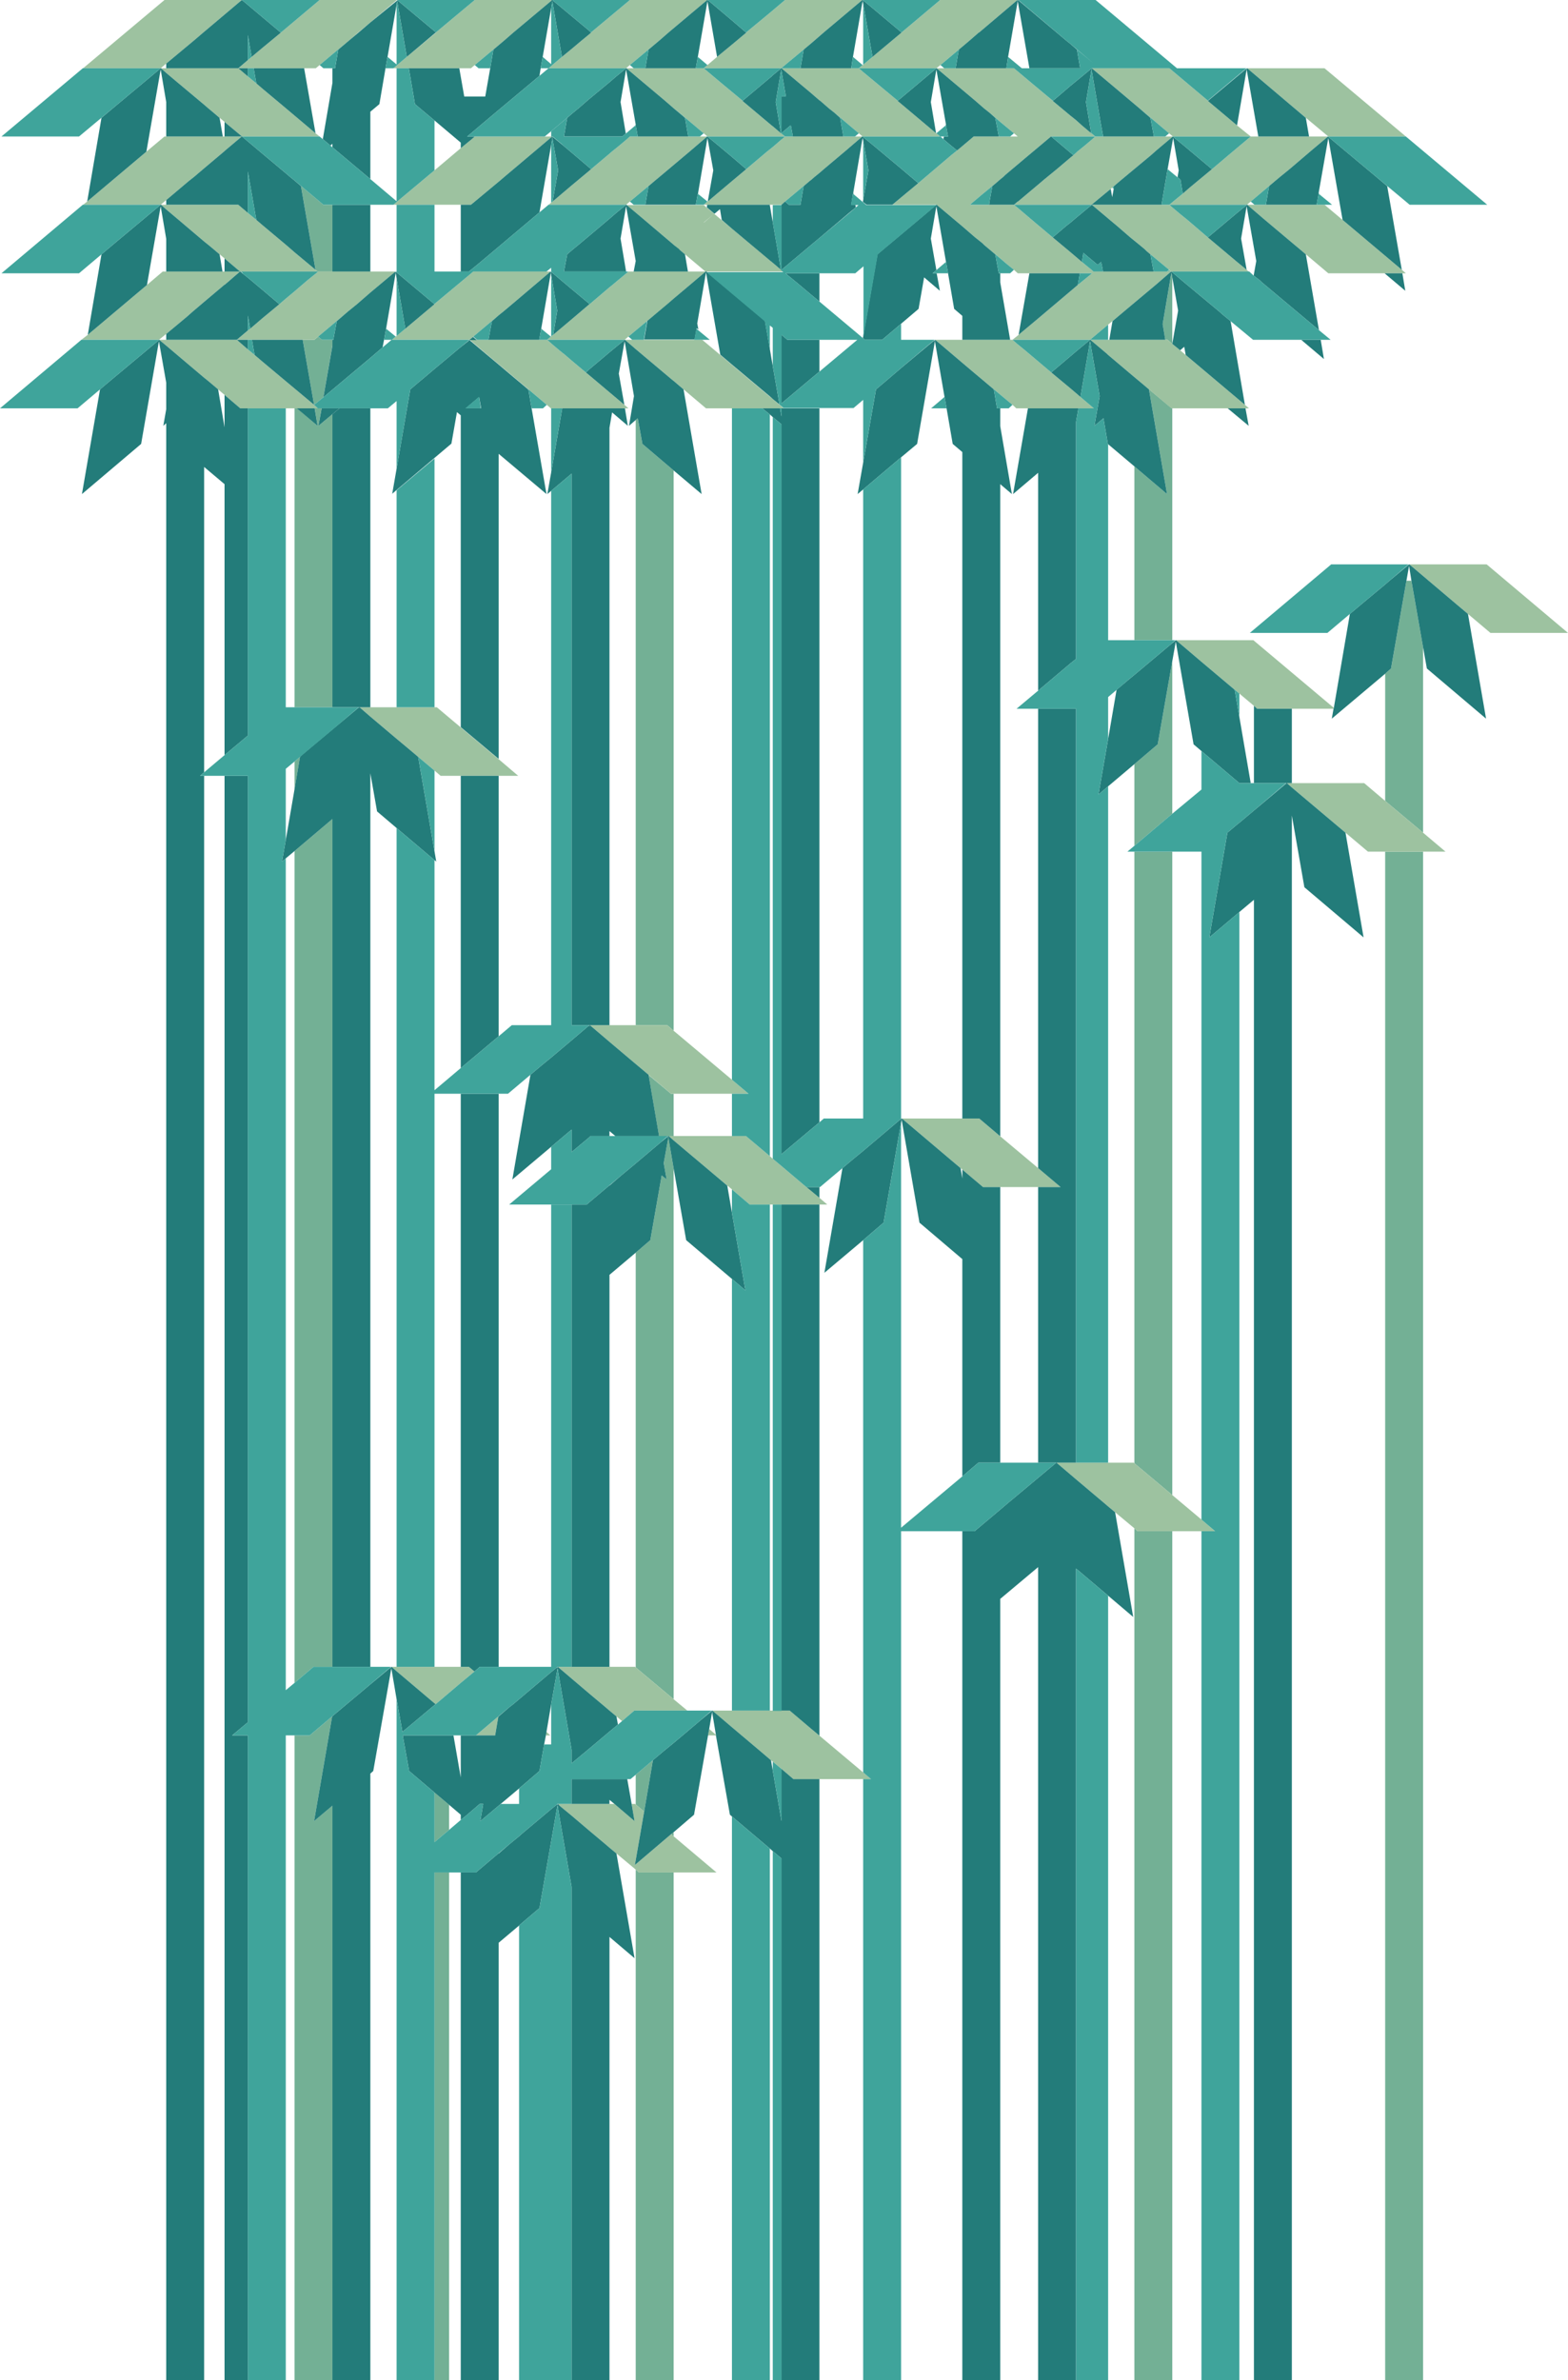 <?xml version="1.0" encoding="utf-8"?>
<!-- Generator: Adobe Illustrator 22.0.1, SVG Export Plug-In . SVG Version: 6.00 Build 0)  -->
<svg version="1.1" id="Layer_1" xmlns="http://www.w3.org/2000/svg" xmlns:xlink="http://www.w3.org/1999/xlink" x="0px" y="0px"
	 viewBox="0 0 537.7 816.1" style="enable-background:new 0 0 537.7 816.1;" xml:space="preserve">
<style type="text/css">
	.st0{fill:none;}
	.st1{fill:#73B095;}
	.st2{fill:#9DC2A0;}
	.st3{fill:#237C7A;}
	.st4{fill:#3FA49B;}
</style>
<title>Layer 41</title>
<polygon class="st0" points="188.1,23.4 185.4,23.4 185,26 "/>
<polygon class="st0" points="72.8,131.8 72.8,131.8 74.8,133.5 77,146.5 77,135.4 "/>
<polygon class="st0" points="55.2,70.2 55.2,70.2 57,70.2 57,68.6 55.1,70.2 55.1,70.2 "/>
<polygon class="st0" points="136,1.6 132.9,19.5 136,22.1 "/>
<polygon class="st0" points="427.6,70.2 427.6,70.2 427.7,70.2 430.2,70.2 428.9,69.1 427.6,70.2 "/>
<polygon class="st0" points="402.1,46.8 402.1,46.8 402.2,46.8 402.2,46.8 400.9,45.7 399.6,46.8 "/>
<polygon class="st0" points="189,2.8 186.1,19.5 189,22 "/>
<polygon class="st0" points="330,431.7 315.3,419.2 309.2,384 309,384.9 309,523.8 330,506.2 "/>
<polygon class="st0" points="467.8,268.5 475,274.6 475,231 456.7,246.4 457.3,242.9 443,242.9 443,268.5 "/>
<polygon class="st0" points="425,268.5 425,268.5 425,268.5 "/>
<polygon class="st0" points="428.9,268.5 430,268.5 430,242 425,237.8 425,245.8 "/>
<polygon class="st0" points="171,635.4 171,635.5 174.7,632.3 "/>
<polygon class="st0" points="402,512.6 412,521 412,292 402,292 "/>
<polygon class="st0" points="288.9,400.5 292.7,397.3 281.2,407 281,407 281,410.7 283.7,413 281,413 281,595.1 296,607.7 
	296,425.2 282.7,436.4 "/>
<polygon class="st0" points="343,517.6 343,517.6 345.7,515.3 "/>
<rect x="343" y="407" class="st0" width="13" height="94.6"/>
<polygon class="st0" points="101,61.9 99.4,60.6 101,61.9 "/>
<polygon class="st0" points="75.3,40.4 76.4,46.8 77,46.8 77,41.8 73.3,38.7 73.3,38.7 "/>
<polygon class="st0" points="98,294.3 98,579.5 101,577 101,291.8 "/>
<polygon class="st0" points="158,50.8 158,48.9 149,41.3 149,58.4 "/>
<polygon class="st0" points="214.6,45.8 217.9,43 217.9,42.7 214.7,23.8 212.8,35 "/>
<polygon class="st0" points="382.9,236.5 386.7,233.3 380,238.9 380,253.4 "/>
<path class="st0" d="M134.3,571.5h1.7V283.9l-6.7-5.7l-2.3-13.1v306.4H134.3z"/>
<polygon class="st0" points="136,69 136,23.4 134.9,23.4 132.2,23.4 130.1,35.7 127,38.3 127,61.4 "/>
<polygon class="st0" points="402,279 412,270.7 412,257.5 409.3,255.2 403.2,220 402,226.7 "/>
<polygon class="st0" points="380,501.5 388.8,501.5 389,501.7 389,292 386.6,292 389,290 389,262 380,269.6 "/>
<polygon class="st0" points="264,603.2 264,603.2 264.4,603.5 265,607.1 265,604 "/>
<polygon class="st0" points="171.7,618.5 178,618.5 178,613.2 "/>
<polygon class="st0" points="154,618.8 154,627.4 158,624 158,622.2 "/>
<polygon class="st0" points="216.2,610 215.1,610 216.6,618.5 217.8,618.5 218,618.7 218,608.5 "/>
<polygon class="st0" points="209,618.5 210.7,618.5 209,617.1 "/>
<polygon class="st0" points="57,93.1 57,81.9 55.1,70.7 50.4,97.7 55.8,93.1 "/>
<polygon class="st0" points="171,666.1 171,816.1 178,816.1 178,660.2 "/>
<rect x="98" y="595" class="st0" width="3" height="221.1"/>
<rect x="154" y="642" class="st0" width="4" height="174.1"/>
<polygon class="st0" points="134.2,572 128,607.2 127,608.1 127,816.1 136,816.1 136,582.6 "/>
<rect x="70" y="266" class="st0" width="7" height="550.1"/>
<polygon class="st0" points="54.6,116.5 54.7,116.5 57,116.5 57,114.5 54.5,116.5 54.6,116.5 "/>
<polygon class="st0" points="77,166.1 70,160.1 70,264.8 77,258.9 "/>
<polygon class="st0" points="250.3,622.2 245.5,595 242.8,595 238,622.2 231,628.2 231,629.6 245.7,642 231,642 231,816.1 
	251,816.1 251,622.8 "/>
<rect x="309" y="525" class="st0" width="21" height="291.1"/>
<polygon class="st0" points="209,633.5 209,633.5 211.4,635.5 217.6,671.4 209,664.1 209,816.1 218,816.1 218,641 "/>
<polygon class="st0" points="380,516.5 380,516.5 382.4,518.5 388.6,554.4 380,547.1 380,816.1 389,816.1 389,524 "/>
<rect x="402" y="525" class="st0" width="10" height="291.1"/>
<polygon class="st0" points="321,45.7 321.1,45.7 324.3,43 324.4,42.7 321.1,23.8 319.2,35 "/>
<rect x="281" y="610" class="st0" width="15" height="206.1"/>
<polygon class="st0" points="264,633.8 264,816.1 265,816.1 265,634.7 "/>
<polygon class="st0" points="295.8,22.3 296,22.2 296,1.4 295.8,0.4 292.5,19.5 "/>
<polygon class="st0" points="448.9,46.8 455.3,46.8 455.4,46.8 455.4,46.8 455.5,46.8 444,37.2 447.8,40.4 "/>
<polygon class="st0" points="350.4,23.4 353,23.4 349,0.4 345.7,19.5 "/>
<polygon class="st0" points="367,15.1 365.5,13.8 367,15.1 "/>
<polygon class="st0" points="428.9,46.8 428.9,46.8 431.5,46.8 427.5,23.8 424.2,43 "/>
<polygon class="st0" points="402,117.9 402,117.9 404,106.5 402,95.1 "/>
<polygon class="st0" points="425.6,81.8 427.5,92.5 428.2,93.1 428.4,93.1 429.9,94.4 430.8,89.5 427.5,70.7 "/>
<polygon class="st0" points="452.3,66.5 456.8,70.2 454.2,70.2 460.4,75.4 455.5,47.3 452.2,66.1 "/>
<polygon class="st0" points="242.6,22.3 245.9,19.5 242.6,0.4 239.3,19.5 "/>
<polygon class="st0" points="104.3,23.4 108.2,45.7 109.6,46.8 109.6,46.8 110.7,47.7 114,28.4 114,23.4 110.9,23.4 109.6,22.3 
	108.3,23.4 "/>
<polygon class="st0" points="157.6,23.4 159.2,33.1 166.4,33.1 168.1,23.4 164.1,23.4 162.8,22.3 161.5,23.4 "/>
<polygon class="st0" points="55.2,23.4 55.2,23.4 57,23.4 57,21.8 55.1,23.4 55.1,23.4 "/>
<polygon class="st0" points="57,46.8 57,35 55.1,23.8 50.2,52 56.4,46.8 "/>
<polygon class="st0" points="380,219.5 389,219.5 389,159.9 380,152.3 "/>
<polygon class="st0" points="321.2,23.4 321.2,23.4 321.2,23.4 323.8,23.4 322.5,22.3 321.1,23.4 "/>
<polygon class="st0" points="214.8,23.4 214.8,23.4 214.8,23.4 217.3,23.4 216,22.3 214.7,23.4 "/>
<polygon class="st0" points="343,548.2 343,816.1 356,816.1 356,537.3 "/>
<path class="st0" d="M188.8,93.1h0.2v-1.3l-1.6,1.3C187.4,93.1,188.8,93.1,188.8,93.1z"/>
<polygon class="st0" points="187.7,169.4 189,162 189,139.9 188.9,139.9 187.6,138.8 186.2,139.9 182.3,139.9 187.4,169.4 
	171,155.6 171,260.3 177.7,266 171,266 171,355.3 175.5,351.5 189,351.5 189,168.3 "/>
<polygon class="st0" points="232.4,131.8 232.4,131.8 234.4,133.5 240.6,169.4 231,161.3 231,353.4 251,370.2 251,139.9 
	242.1,139.9 "/>
<polygon class="st0" points="264,70.4 265,76.2 265,70.2 264,70.2 "/>
<polygon class="st0" points="294.5,70.2 293.3,70.2 293.5,71.1 "/>
<polygon class="st0" points="319.2,81.8 321.1,92.6 324.4,89.8 321.1,70.7 "/>
<polygon class="st0" points="264,119.8 265,125.6 265,112.3 264,111.5 "/>
<polygon class="st0" points="292.6,66.5 295.9,69.2 296,68.6 296,48.2 295.8,47.3 292.6,66.1 "/>
<polygon class="st0" points="214.8,70.2 214.8,70.2 214.8,70.2 217.3,70.2 216,69.1 214.7,70.2 "/>
<polygon class="st0" points="188.1,70.2 189,69.5 189,49.7 185,72.8 188.1,70.2 "/>
<polygon class="st0" points="135.7,115.4 136,115.2 136,95.4 135.7,93.6 132.4,112.7 "/>
<polygon class="st0" points="239.4,66.5 242.6,69.1 242.7,69.1 244.6,58.4 242.6,47.3 239.4,66.1 "/>
<polygon class="st0" points="314.9,62.8 314.9,62.8 312.8,61 312.8,61 "/>
<polygon class="st0" points="239.1,111.1 239.4,113.2 243.4,116.5 240.8,116.5 247,121.7 242.1,93.6 "/>
<polygon class="st0" points="293.2,93.7 281,93.7 281,103.4 295.9,115.9 296,115.4 296,91.3 "/>
<polygon class="st0" points="209,406.5 212.7,403.3 209,406.4 "/>
<polygon class="st0" points="329.4,400.5 330,404.1 330,401 325.6,397.3 "/>
<polygon class="st0" points="113.3,49.9 114,50.5 114,49.3 "/>
<polygon class="st0" points="131.2,119.1 134.3,116.5 131.7,116.5 "/>
<polygon class="st0" points="134.5,169.4 136,160.8 136,137.4 133,139.9 127,139.9 127,242.5 136,242.5 136,168.1 "/>
<polygon class="st0" points="406.6,121.7 406.1,118.9 404.7,120.1 "/>
<polygon class="st0" points="484,199.1 483.2,194 482.3,199.1 "/>
<polygon class="st0" points="245.5,594.8 244.2,587 243.1,592.8 "/>
<polygon class="st0" points="245,73.3 247.5,75.4 246.9,71.7 "/>
<polygon class="st0" points="214.7,93.1 215.5,93.1 215.5,93.1 217.3,93.1 217.9,89.5 214.7,70.7 212.8,81.8 "/>
<polygon class="st0" points="234.9,87.2 235.9,93.1 242,93.1 242,93.1 232.9,85.5 232.9,85.6 "/>
<polygon class="st0" points="209,389.5 211,389.5 209,387.9 "/>
<polygon class="st0" points="189,115.3 189,94.2 188.9,93.6 185.6,112.7 188.9,115.4 "/>
<polygon class="st0" points="214.3,116.5 214.3,116.5 216.8,116.5 215.5,115.4 214.2,116.5 214.2,116.5 "/>
<polygon class="st0" points="242.5,70.2 241.3,70.2 242.4,71.1 "/>
<polygon class="st0" points="215.6,146 217.4,135.8 214.2,117 212.2,128.1 214.1,138.8 215.5,139.9 214.3,139.9 215.3,146 
	209.9,141.4 209,146.7 209,351.5 218,351.5 218,144 "/>
<polygon class="st0" points="294.1,169.4 296,158.6 296,137.1 292.7,139.9 281,139.9 281,384.8 282.5,383.5 296,383.5 296,167.8 "/>
<polygon class="st0" points="101,261.1 98,263.6 98,288 101,270.7 "/>
<rect x="98" y="139.9" class="st0" width="3" height="102.6"/>
<rect x="149" y="70.2" class="st0" width="9" height="22.9"/>
<polygon class="st0" points="295.7,46.8 295.7,46.8 295.8,46.8 295.8,46.8 294.5,45.7 293.2,46.8 "/>
<polygon class="st0" points="242.5,46.8 242.5,46.8 242.6,46.8 242.6,46.8 241.3,45.7 240,46.8 "/>
<polygon class="st0" points="189,45 186.8,46.8 189,46.8 "/>
<polygon class="st0" points="173,60.6 171,62.3 171,62.3 "/>
<path class="st0" d="M135.5,93.1h0.5V70.2h-9v22.9H135.5z"/>
<path class="st0" d="M309.3,383.5H330V155l-3.3-2.8l-2.1-12.2h-5.3l4.6-3.9l-3.3-19.1l-6.1,35.3l-5.5,4.6v226.7H309.3z"/>
<polygon class="st0" points="356,236.8 356,162.1 347.4,169.4 352.5,139.9 348.5,139.9 347.2,138.8 345.9,139.9 343,139.9 
	343,146.1 347,169.4 343,166 343,389.6 356,400.5 356,242.9 348.6,242.9 "/>
<polygon class="st0" points="380,111.3 380,116.5 380.4,116.5 381.5,110.1 383.4,108.5 383.4,108.5 "/>
<polygon class="st0" points="158,609.4 158,595 155.5,595 "/>
<polygon class="st0" points="187.4,593.8 188.7,595 187.2,595 186.6,598.1 189,598.1 189,584.4 "/>
<rect x="264" y="413" class="st0" width="1" height="173.6"/>
<path class="st0" d="M235.3,425.2l-4.3-24.7v182l4.7,3.9H251v-148L235.3,425.2z"/>
<polygon class="st0" points="158,249.4 158,142.5 156.7,141.4 154.8,152.2 149,157.2 149,242.5 149.8,242.5 "/>
<polygon class="st0" points="264,396.4 265,397.3 265,143 264,142.1 "/>
<polygon class="st0" points="403.8,60.8 404.2,58.4 402.3,47.3 400.4,58 "/>
<path class="st0" d="M320.7,116.5h9.3v-8.2l-2.8-2.3l-2.1-12.3h-3.9l1,6l-5.4-4.6l-1.9,10.9l-6,5.1v5.5L320.7,116.5L320.7,116.5z"/>
<polygon class="st0" points="209,571.5 217.8,571.5 218,571.7 218,429.5 209,437.1 "/>
<polygon class="st0" points="174.6,413 189,400.9 189,393.2 175.7,404.4 181.9,368.5 185.7,365.3 174.2,375 171,375 171,571.5 
	189,571.5 189,413 "/>
<polygon class="st0" points="353,93.7 349,93.7 347.7,92.6 346.4,93.7 343,93.7 343,96.8 346.4,116.5 347.2,116.5 347.2,116.5 
	349.3,114.8 "/>
<rect x="231" y="375" class="st0" width="20" height="14.6"/>
<polygon class="st0" points="281,127.4 294,116.5 281,116.5 "/>
<rect x="149" y="375" class="st0" width="9" height="196.6"/>
<polygon class="st0" points="381.4,67.6 381.9,64.8 381.4,64.3 380.9,64.8 "/>
<polygon class="st0" points="249.4,406.5 251,415.8 251,407.9 245.6,403.3 "/>
<polygon class="st0" points="209,586.5 211.4,588.5 211.9,591.3 213.3,590.1 209,586.5 "/>
<polygon class="st0" points="323.6,46.8 322.5,46.8 323.5,47.7 "/>
<polygon class="st0" points="77,88.6 73.3,85.5 73.3,85.6 75.3,87.2 76.3,93.1 77,93.1 "/>
<polygon class="st0" points="158,266 151.1,266 149,264.2 149,291.9 149.6,295.4 149,294.9 149,373.8 158,366.2 "/>
<polygon class="st0" points="349,46.8 347.7,45.7 346.4,46.8 "/>
<polygon class="st0" points="425,312.7 425,816.1 430,816.1 430,308.5 "/>
<polygon class="st0" points="469.1,292 457.6,282.3 461.4,285.5 467.6,321.4 447.3,304.2 443,279.6 443,816.1 475,816.1 475,292 "/>
<rect x="149" y="642" class="st1" width="5" height="174.1"/>
<polygon class="st1" points="149,614.6 149,631.6 154,627.4 154,618.8 "/>
<rect x="475" y="292" class="st1" width="13" height="524.1"/>
<polygon class="st1" points="482.3,199.1 477,229.2 475,231 475,274.6 488,285.5 488,221.9 484,199.1 "/>
<path class="st1" d="M230.1,375l-11.5-9.6l3.8,3.2l3.6,21h5V375H230.1z"/>
<polygon class="st1" points="218,618.7 220.9,621.1 223.9,603.5 227.7,600.3 218,608.5 "/>
<polygon class="st1" points="219.1,642 218,641 218,816.1 231,816.1 231,642 "/>
<polygon class="st1" points="218.7,143.4 218,144 218,351.5 228.8,351.5 231,353.4 231,161.3 220.3,152.2 "/>
<polygon class="st1" points="231,629.6 231,628.2 230.1,628.9 "/>
<polygon class="st1" points="227.6,398.8 228.6,404.4 226.9,403 223,425.2 218,429.5 218,571.7 231,582.6 231,400.6 229.2,390 "/>
<polygon class="st1" points="392,131.8 392,131.8 394,133.5 400.2,169.4 389,159.9 389,219.5 402,219.5 402,139.9 401.7,139.9 "/>
<polygon class="st1" points="389,501.7 402,512.6 402,292 389,292 "/>
<polygon class="st1" points="401.7,93.6 398.7,111.1 399.6,116.5 400.4,116.5 402,117.9 402,95.1 "/>
<polygon class="st1" points="402,279 402,226.7 397,255.2 389,262 389,290 "/>
<polygon class="st1" points="390.1,525 389,524 389,816.1 402,816.1 402,525 "/>
<polygon class="st1" points="401.6,93.1 401.6,93.1 400.9,92.6 400.2,93.1 "/>
<polygon class="st1" points="103.8,116.5 107.7,138.8 107.7,138.8 110.9,136.2 114,118.4 114,116.5 110.4,116.5 109.1,115.4 
	107.8,116.5 "/>
<polygon class="st1" points="103.2,63.8 108.2,92.5 108.9,93.1 109.1,93.1 109.1,93.1 114,93.1 114,70.2 110.9,70.2 101,61.9 
	101,61.9 "/>
<polygon class="st1" points="101,291.8 101,577 107.5,571.5 114,571.5 114,280.8 "/>
<polygon class="st1" points="114,619.1 107.7,624.4 113.9,588.5 114,588.5 114,588.4 106.2,595 101,595 101,816.1 114,816.1 "/>
<polygon class="st1" points="101,270.7 102.9,259.5 106.7,256.3 101,261.1 "/>
<polygon class="st1" points="114,142 109.2,146 110.3,139.9 109.1,139.9 107.9,139.9 108.9,146 101.8,139.9 101,139.9 101,242.5 
	114,242.5 "/>
<g>
	<polygon class="st2" points="457.3,243 457.4,242.7 429.8,219.5 403.3,219.5 403.3,219.5 412,226.9 419.6,233.3 425,237.8 430,242 
		431.1,243 443,243 	"/>
	<polygon class="st2" points="202.3,351.5 202.3,351.5 209,357.2 218,364.8 218.6,365.3 230.1,375 231,375 251,375 256.7,375 
		251,370.2 231,353.4 228.8,351.5 218,351.5 209,351.5 	"/>
	<polygon class="st2" points="158,249.4 149.8,242.5 149,242.5 136,242.5 127,242.5 123.3,242.5 123.3,242.5 127,245.7 136,253.3 
		139.6,256.3 149,264.2 151.1,266 158,266 171,266 177.7,266 171,260.3 	"/>
	<polygon class="st2" points="402,512.6 389,501.7 388.8,501.5 380,501.5 369,501.5 367,501.5 362.3,501.5 362.3,501.5 367,505.5 
		369,507.2 378.6,515.3 380,516.5 389,524 390.1,525 402,525 412,525 416.7,525 412,521 	"/>
	<polygon class="st2" points="356,400.5 343,389.6 335.8,383.5 330,383.5 309.3,383.5 309.3,383.5 325.6,397.3 330,401 337.1,407 
		343,407 356,407 363.7,407 	"/>
	<polygon class="st2" points="475,274.6 467.8,268.5 443,268.5 441.3,268.5 441.3,268.5 443,270 457.6,282.3 469.1,292 475,292 
		488,292 495.7,292 488,285.5 	"/>
	<polygon class="st2" points="509.8,193.5 483.3,193.5 483.3,193.5 499.6,207.3 511.1,217 537.7,217 	"/>
	<polygon class="st2" points="251,407.8 257.1,413 264,413 265,413 268,413 278,413 281,413 283.7,413 281,410.7 278,408.2 
		276.5,407 268,399.8 265.6,397.8 265,397.3 264,396.4 255.8,389.5 251,389.5 231,389.5 229.3,389.5 229.3,389.5 231,391 
		245.6,403.3 	"/>
	<polygon class="st2" points="187.2,595 188.7,595 187.4,593.8 	"/>
	<polygon class="st2" points="158,571.5 149,571.5 136,571.5 134.3,571.5 134.3,571.5 136,573 149,584 149.4,584.3 158,577 
		162.7,573.1 160.8,571.5 	"/>
	<polygon class="st2" points="163.2,595 169.8,595 170.9,588.5 171,588.5 174.7,585.3 171,588.4 	"/>
	<polygon class="st2" points="230.1,628.9 218,639.2 217.7,639.4 218,637.8 220.9,621.1 218,618.7 217.8,618.5 216.6,618.5 
		217.6,624.4 210.7,618.5 209,618.5 202,618.5 196,618.5 192,618.5 191.3,618.5 191.3,618.5 192,619.2 196,622.5 202,627.6 
		207.6,632.3 209,633.5 218,641 219.1,642 231,642 245.7,642 231,629.6 	"/>
	<polygon class="st2" points="245.5,594.8 243.2,592.8 242.8,595 245.5,595 	"/>
	<polygon class="st2" points="196,571.5 191.3,571.5 191.3,571.5 196,575.5 202,580.6 207.6,585.3 209,586.5 213.3,590.1 
		217.5,586.5 218,586.5 231,586.5 235.7,586.5 231,582.6 218,571.7 217.8,571.5 209,571.5 202,571.5 	"/>
	<polygon class="st2" points="281,595.1 278,592.6 270.8,586.5 268,586.5 265,586.5 264,586.5 251,586.5 244.3,586.5 244.3,586.5 
		251,592.2 260.6,600.3 264,603.2 265,604 268,606.5 272.1,610 278,610 281,610 296,610 298.7,610 296,607.7 	"/>
	<polygon class="st2" points="55,23.4 55,23.4 55,23.4 55.1,23.4 57,21.8 66.6,13.8 70,10.9 77,5 82.8,0.1 82.9,0 82.9,0 56.4,0 
		28.5,23.4 54.7,23.4 	"/>
	<polygon class="st2" points="85,23.4 87,23.4 90,23.4 98,23.4 104.3,23.4 108.3,23.4 109.6,22.3 114,18.6 119.8,13.8 122.9,11.1 
		127,7.7 136.1,0 136.1,0 109.6,0 109.6,0 96.4,11.1 96.3,11.1 96.3,11.2 90,16.4 86.3,19.5 85,20.6 81.7,23.4 	"/>
	<polygon class="st2" points="134.9,23.4 136,23.4 137.5,23.4 140.2,23.4 149,23.4 157.5,23.4 161.5,23.4 162.8,22.3 173,13.8 
		176.1,11.1 189,0.3 189.2,0.1 189.3,0 189.3,0 162.8,0 162.8,0 149.5,11.1 149.5,11.2 149,11.6 139.5,19.5 136.2,22.3 136,22.5 	
		"/>
	<polygon class="st2" points="188.1,23.4 189,23.4 190.7,23.4 193.4,23.4 196,23.4 202,23.4 209,23.4 210.8,23.4 214.3,23.4 
		214.6,23.4 214.6,23.4 214.7,23.4 214.7,23.4 216,22.3 226.2,13.8 229.3,11.1 242.5,0 242.5,0 216,0 216,0 202.7,11.1 202.7,11.2 
		202,11.8 199.2,14.1 196,16.8 192.7,19.5 189.4,22.3 189,22.7 	"/>
	<polygon class="st2" points="243.9,23.4 246.6,23.4 251,23.4 264,23.4 264,23.4 265,23.4 267.5,23.4 267.8,23.4 267.8,23.4 
		267.9,23.4 267.9,23.4 269.2,22.3 278,15 279.4,13.8 282.5,11.1 295.7,0 295.7,0 269.2,0 269.2,0 264,4.4 255.9,11.1 255.9,11.2 
		251,15.3 245.9,19.5 242.6,22.3 241.3,23.4 	"/>
	<polygon class="st2" points="297.2,23.4 299.8,23.4 309,23.4 317.2,23.4 320.7,23.4 321,23.4 321,23.4 321.1,23.4 321.1,23.4 
		322.5,22.3 330,16 332.6,13.8 335.7,11.1 335.8,11.1 348.9,0 348.9,0 322.5,0 322.4,0 309.2,11.1 309.1,11.2 309,11.3 299.2,19.5 
		296,22.2 295.8,22.3 294.5,23.4 296,23.4 	"/>
	<polygon class="st2" points="455.5,46.8 455.5,46.8 455.5,46.8 455.6,46.8 455.9,46.8 482.1,46.8 454.2,23.4 427.7,23.4 
		427.7,23.4 444,37.2 	"/>
	<polygon class="st2" points="414.2,34.6 414.2,34.5 401,23.4 400.9,23.4 380,23.4 377,23.4 374.5,23.4 374.4,23.4 380,28.1 
		387.6,34.5 390.8,37.2 400.9,45.7 402.2,46.8 402.3,46.8 402.3,46.8 402.4,46.8 402.7,46.8 406.2,46.8 423.6,46.8 428.9,46.8 
		424.2,43 	"/>
	<polygon class="st2" points="315.1,46.8 317.1,46.8 319.8,46.8 321.2,46.8 322.4,46.8 321.1,45.7 321,45.7 317.8,43 309,35.6 
		307.8,34.6 307.8,34.5 300.7,28.6 296,24.7 294.5,23.4 294.5,23.4 291.9,23.4 278,23.4 274.5,23.4 270.5,23.4 268,23.4 268,23.4 
		273.7,28.2 278,31.8 279.5,33.1 281,34.4 281.2,34.5 284.3,37.2 286.2,38.7 294.5,45.7 295.8,46.8 295.9,46.8 295.9,46.8 296,46.8 
		296,46.8 296.2,46.8 299.8,46.8 309,46.8 	"/>
	<polygon class="st2" points="238.6,23.4 221.3,23.4 217.3,23.4 214.8,23.4 214.8,23.4 220.5,28.2 228,34.5 231.1,37.2 233,38.7 
		241.3,45.7 242.6,46.8 242.7,46.8 242.7,46.8 242.7,46.8 243,46.8 246.6,46.8 251,46.8 261.9,46.8 263.9,46.8 264,46.8 265,46.8 
		266.6,46.8 268,46.8 268,46.8 269.2,46.8 268,45.8 267.9,45.7 267.8,45.7 265,43.3 264.6,43 264,42.5 254.6,34.6 254.6,34.5 
		251,31.5 247.5,28.6 241.3,23.4 241.3,23.4 	"/>
	<polygon class="st2" points="77,23.4 70,23.4 61.7,23.4 57,23.4 55.2,23.4 55.2,23.4 57,25 60.8,28.2 70,35.9 71.5,37.2 73.3,38.7 
		77,41.8 83,46.8 83,46.8 83.1,46.8 83.1,46.8 83.4,46.8 85,46.8 90,46.8 98,46.8 102.3,46.8 108.4,46.8 109.6,46.8 108.2,45.7 
		98,37.1 90,30.4 87.9,28.6 85,26.2 81.7,23.4 79,23.4 	"/>
	<polygon class="st2" points="35.8,70.2 54.7,70.2 55,70.2 55,70.2 55,70.2 55.1,70.2 57,68.6 64.7,62.1 66.6,60.6 70,57.7 77,51.8 
		77.2,51.6 82.9,46.8 82.9,46.8 77,46.8 76.4,46.8 70,46.8 63.7,46.8 59,46.8 57.6,46.8 57,46.8 56.4,46.8 50.2,52 29.9,69.1 
		28.5,70.2 29.7,70.2 	"/>
	<polygon class="st2" points="137.5,70.2 149,70.2 158,70.2 161.5,70.2 171,62.3 173,60.6 189,47.1 189.3,46.8 189.3,46.8 189,46.8 
		186.8,46.8 171,46.8 170.1,46.8 164,46.8 162.8,46.8 161.8,47.7 159.1,49.9 158,50.8 149,58.4 136.2,69.1 136,69.3 134.9,70.2 
		136,70.2 	"/>
	<polygon class="st2" points="189.3,70.2 193.4,70.2 195.4,70.2 196,70.2 202,70.2 209,70.2 210.8,70.2 214.3,70.2 214.6,70.2 
		214.6,70.2 214.7,70.2 214.7,70.2 216,69.1 224.4,62.1 226.2,60.6 229.3,58 236.9,51.6 242.5,46.8 242.5,46.8 240,46.8 236,46.8 
		223.3,46.8 218.7,46.8 217.2,46.8 216,46.8 216,46.8 215,47.7 212.4,49.9 209.8,52 209,52.7 202.7,58 202.7,58 202,58.6 196,63.6 
		192.7,66.4 189.5,69.1 189,69.5 188.1,70.2 189,70.2 	"/>
	<polygon class="st2" points="268,47.8 265.6,49.9 265,50.4 264,51.2 263,52 255.9,58 255.9,58 251,62.1 245.9,66.4 242.7,69.1 
		242.6,69.1 241.3,70.2 242.5,70.2 243.9,70.2 246.6,70.2 248.6,70.2 251,70.2 264,70.2 264,70.2 265,70.2 267.9,70.2 268,70.2 
		269.2,69.1 277.6,62.1 278,61.8 279.4,60.6 281,59.3 282.5,58 290.1,51.6 295.7,46.8 295.7,46.8 293.2,46.8 289.2,46.8 281,46.8 
		278,46.8 276.5,46.8 271.9,46.8 270.4,46.8 269.2,46.8 269.2,46.8 268.2,47.7 	"/>
	<polygon class="st2" points="320.7,70.2 321,70.2 321,70.2 321.1,70.2 321.1,70.2 321.2,70.2 321.2,70.2 330,77.6 334.4,81.4 
		336.9,83.4 337.5,84 343,88.6 345.1,90.4 347.7,92.5 349,93.7 353,93.7 356,93.7 367,93.7 369,93.7 370.3,93.7 373,93.7 
		374.5,93.7 369.6,97.7 369,98.2 367,99.9 356,109.2 349.3,114.8 347.2,116.5 349,116.5 355.7,116.5 356,116.5 367,116.5 369,116.5 
		373.4,116.5 373.7,116.5 373.7,116.5 373.8,116.5 373.8,116.5 380,111.3 383.4,108.5 385.3,106.9 389,103.8 396.4,97.6 401.6,93.1 
		402,93.1 402.1,93.1 406.3,93.1 420.9,93.1 423.7,93.1 427.6,93.1 428.2,93.1 427.5,92.5 424.2,89.8 414.2,81.4 414.2,81.4 
		407.2,75.4 404.6,73.3 402,71.1 401,70.2 400.9,70.2 399.7,70.2 398.3,70.2 393.6,70.2 388.4,70.2 381.8,70.2 380.9,70.2 380,70.2 
		374.5,70.2 374.4,70.2 380,74.9 380.1,75 383.1,77.5 387.6,81.4 390.8,84 392.6,85.5 393.2,86.1 400.9,92.5 401.6,93.1 401.6,93.1 
		400.2,93.1 395.6,93.1 389,93.1 385.8,93.1 383.6,93.1 380,93.1 379.2,93.1 378.2,93.1 377,93.1 375.1,93.1 375.1,93.2 374.3,92.5 
		371,89.8 369,88.1 367,86.4 361,81.4 361,81.4 356,77.2 355.4,76.7 351.4,73.3 348.8,71.1 347.7,70.2 347.7,70.2 346.5,70.2 
		343,70.2 340.4,70.2 339.2,70.2 332.6,70.2 336.5,66.9 341.5,62.8 343,61.5 344.1,60.6 344.7,60 351.7,54.1 356,50.5 360.4,46.8 
		360.4,46.8 360.5,46.8 360.5,46.8 360.6,46.8 360.6,46.8 360.9,46.8 367,46.8 368.3,46.8 369,46.8 370.3,46.8 373,46.8 374.5,46.8 
		375.6,46.8 374.3,45.7 374.2,45.7 371,43 369,41.2 367,39.6 361,34.6 361,34.5 359.3,33.1 353.9,28.6 347.7,23.4 347.7,23.4 
		345.1,23.4 343,23.4 330,23.4 327.7,23.4 323.8,23.4 321.2,23.4 321.2,23.4 326.9,28.2 330,30.8 334.4,34.5 337.5,37.2 339.4,38.7 
		343,41.8 347.7,45.7 349,46.8 346.4,46.8 343,46.8 342.5,46.8 333.9,46.8 330,50.1 328.2,51.6 326.2,53.2 314.9,62.8 314.9,62.8 
		309,67.7 306,70.2 309,70.2 317.2,70.2 	"/>
	<polygon class="st2" points="372,49.9 369.4,52 369,52.4 368.1,53.2 368.1,53.2 367,54.1 362.4,58 358,61.6 356,63.3 349.1,69.1 
		349,69.1 347.7,70.2 348.9,70.2 350.4,70.2 355,70.2 356,70.2 356.5,70.2 364.5,70.2 367,70.2 369,70.2 373.9,70.2 374.2,70.2 
		374.2,70.2 374.3,70.2 374.3,70.2 380,65.5 380.9,64.8 381.4,64.3 384,62.1 385.8,60.6 394.7,53.2 396.5,51.6 402.2,46.8 
		402.1,46.8 399.6,46.8 395.7,46.8 387.1,46.8 380,46.8 378.3,46.8 375.6,46.8 374.6,47.7 	"/>
	<polygon class="st2" points="406.2,70.2 408.2,70.2 415,70.2 423.6,70.2 427.1,70.2 427.4,70.2 427.5,70.2 427.5,70.2 427.6,70.2 
		428.9,69.1 437.2,62.1 439,60.6 442.2,58 449.7,51.6 455.4,46.8 455.3,46.8 448.9,46.8 431.5,46.8 428.9,46.8 428.9,46.8 422.7,52 
		415.6,58 415.6,58 408,64.3 405.6,66.4 402.3,69.1 401,70.2 402.1,70.2 	"/>
	<polygon class="st2" points="454.2,70.2 452.9,70.2 451.5,70.2 446.8,70.2 434.1,70.2 430.2,70.2 427.7,70.2 427.7,70.2 433.3,75 
		444,84 445.8,85.5 455.5,93.7 474.8,93.7 480.9,93.7 482.1,93.7 480.7,92.5 460.4,75.4 	"/>
	<path class="st2" d="M227.7,81.1l3.3,2.8l0.1,0.1l1.8,1.5l0,0l9,7.6l0,0h9h10.3h2.7h1h2.2h0.7h0.1h0.6l-0.6-0.5l-0.1-0.1l-0.1-0.1
		l-2.8-2.4l-1-0.8l-13-10.9l-3.5-2.9l-2.5-2.1l-3.5,3l0-0.1l3.5-2.9l-2.6-2.2l0,0l-1-0.8h-1.2l1,6l0,0l-1-6h-1.5H234h-12.7h-3.9
		h-2.5h0l5.7,4.8L227.7,81.1z M238.1,73.7l-1.5,8.8l-2.5,2.1l2.5-2.1L238.1,73.7L238.1,73.7z"/>
	<polygon class="st2" points="64.2,108.5 66,106.9 70,103.5 77,97.6 77.1,97.6 82.3,93.1 85,93.1 90,93.1 98,93.1 101,93.1 
		101.7,93.1 108.3,93.1 109,93.1 108.2,92.5 101,86.5 98,83.9 90,77.2 87.9,75.4 85,73 85,73 81.7,70.2 80.5,70.2 80.6,71.1 
		80.5,70.2 79,70.2 77,70.2 74.3,70.2 70,70.2 61.7,70.2 57,70.2 55.2,70.2 55.2,70.2 57,71.8 60.8,75 70,82.8 71.5,84 73.3,85.5 
		77,88.6 82.3,93.1 82.3,93.1 77,93.1 76.3,93.1 70,93.1 64.3,93.1 59,93.1 57.7,93.1 57,93.1 55.8,93.1 50.4,97.7 30.1,114.8 
		27.9,116.5 29.8,116.5 36.4,116.5 54.1,116.5 54.4,116.5 54.5,116.5 54.5,116.5 54.5,116.5 57,114.5 	"/>
	<polygon class="st2" points="135.6,93.1 135.5,93.1 127,93.1 114,93.1 109.1,93.1 109,93.1 109,93.2 108.4,93.7 108.4,93.7 
		105.3,96.2 101,99.9 98,102.4 95.8,104.3 95.8,104.3 90,109.1 85.8,112.7 85,113.3 81.2,116.5 85,116.5 86.4,116.5 90,116.5 
		98,116.5 101,116.5 103.8,116.5 107.8,116.5 109.1,115.4 114,111.3 119.2,106.9 122.4,104.3 127,100.3 	"/>
	<polygon class="st2" points="136,116.5 137,116.5 139.7,116.5 149,116.5 157,116.5 158,116.5 160.5,116.5 160.8,116.5 160.9,116.5 
		160.9,116.5 161,116.5 162.3,115.4 171,108.1 172.5,106.9 175.6,104.3 188.8,93.1 188.8,93.1 187.4,93.1 171,93.1 170.8,93.1 
		164.1,93.1 162.3,93.1 162.3,93.1 161.6,93.7 158,96.7 149,104.2 149,104.3 149,104.3 139,112.7 136,115.2 135.7,115.4 
		134.4,116.5 	"/>
	<polygon class="st2" points="189.4,116.5 190.2,116.5 192.9,116.5 196,116.5 196,116.5 202,116.5 209,116.5 210.2,116.5 
		213.8,116.5 214,116.5 214.1,116.5 214.1,116.5 214.2,116.5 215.5,115.4 218,113.3 223.8,108.5 225.7,106.9 228.8,104.3 231,102.4 
		236.7,97.6 242,93.1 242,93.1 235.9,93.1 231,93.1 224,93.1 218.6,93.1 218,93.1 217.3,93.1 215.5,93.1 215.5,93.1 214.8,93.7 
		211.8,96.2 210,97.7 209,98.5 202.2,104.3 202.2,104.3 202,104.4 196,109.5 192.2,112.7 189.7,114.8 189,115.3 188.9,115.4 
		187.6,116.5 189,116.5 	"/>
	<polygon class="st2" points="406.6,121.7 404.7,120.1 402,117.9 400.4,116.5 399.6,116.5 397.8,116.5 393,116.5 389,116.5 
		380.4,116.5 380,116.5 373.9,116.5 373.9,116.5 379.6,121.3 380,121.7 389,129.3 390.2,130.3 392,131.8 401.7,140 402,140 421,140 
		427.1,140 428.3,140 426.9,138.8 	"/>
	<polygon class="st2" points="346.4,116.5 343,116.5 339.8,116.5 330,116.5 320.7,116.5 320.7,116.5 330,124.4 333.9,127.7 
		337,130.3 343,135.3 347.2,138.8 348.5,140 352.5,140 356,140 367,140 369,140 369.8,140 375.1,140 370.5,136.1 369,134.8 
		367,133.1 360.5,127.7 360.5,127.7 356,123.9 351.5,120.1 348.8,117.9 347.2,116.5 347.2,116.5 	"/>
	<polygon class="st2" points="240,116.5 238.1,116.5 233.4,116.5 231,116.5 220.8,116.5 218,116.5 216.8,116.5 214.3,116.5 
		214.3,116.5 218,119.7 219.9,121.3 230.6,130.3 231,130.6 232.4,131.8 242.1,140 251,140 261.4,140 264,140 265,140 266.1,140 
		267.5,140 268,140 268.7,140 268,139.4 267.4,138.8 267.3,138.8 265,136.8 264,136 251,125.1 247,121.7 240.8,116.5 	"/>
	<polygon class="st2" points="196,140 202,140 208.2,140 209,140 210.2,140 214.3,140 215.5,140 214.1,138.8 210.9,136.1 209,134.5 
		202,128.6 200.9,127.7 200.9,127.7 196,123.6 193.8,121.7 191.8,120.1 189.2,117.9 189,117.7 187.6,116.5 187.5,116.5 184.9,116.5 
		171,116.5 167.5,116.5 163.6,116.5 161.1,116.5 161.1,116.5 166.7,121.3 171,124.9 174.3,127.7 177.4,130.3 179.2,131.8 
		187.5,138.8 188.9,140 189,140 192.8,140 	"/>
	<polygon class="st2" points="78.5,116.5 77,116.5 73.7,116.5 70,116.5 61.1,116.5 57,116.5 54.7,116.5 54.6,116.5 57,118.5 
		60.3,121.3 70,129.5 71,130.3 72.8,131.8 77,135.4 82.4,140 85,140 90,140 98,140 101,140 101.8,140 106.4,140 107.9,140 109,140 
		107.7,138.8 107.7,138.8 101,133.2 98,130.7 90,124 87.3,121.7 85,119.8 81.2,116.5 80.4,116.5 	"/>
</g>
<g>
	<polygon class="st3" points="57.7,93.1 59,93.1 64.3,93.1 70,93.1 76.3,93.1 75.3,87.2 73.3,85.5 73.3,85.5 71.5,84 70,82.8 
		60.8,75 57,71.8 55.2,70.2 55.1,70.2 55.1,70.2 55,70.2 55,70.3 38.6,84 34.8,87.2 30.1,114.8 50.4,97.7 55.1,70.7 57,81.9 
		57,93.1 	"/>
	<polygon class="st3" points="77,93.1 82.3,93.1 82.3,93.1 77,88.6 	"/>
	<polygon class="st3" points="85,58.8 87.9,75.4 90,77.2 98,83.9 101,86.5 108.2,92.5 103.2,63.8 101,61.9 99.4,60.6 98,59.4 
		90,52.7 85,48.5 83.1,46.9 83,46.8 83,46.8 77,41.8 77,46.8 82.9,46.8 82.9,46.8 77.2,51.6 77,51.8 70,57.7 66.6,60.6 64.7,62.1 
		57,68.6 57,70.2 61.7,70.2 70,70.2 74.3,70.2 77,70.2 79,70.2 80.5,70.2 81.7,70.2 85,73 	"/>
	<polygon class="st3" points="77,816.1 85,816.1 85,595 79.6,595 85,590.5 85,266 77,266 	"/>
	<polygon class="st3" points="77,135.4 77,146.5 74.8,133.5 72.8,131.8 72.8,131.8 71,130.3 70,129.5 60.3,121.3 57,118.5 
		54.6,116.5 54.6,116.5 54.5,116.5 54.5,116.5 54.5,116.6 38.1,130.3 34.3,133.5 28.1,169.4 48.4,152.2 54.5,117 57,131.2 57,140.3 
		56,146 57,145.1 57,816.1 70,816.1 70,266 68.6,266 70,264.8 70,160.1 77,166 77,258.9 85,252.2 85,140 82.4,140 	"/>
	<polygon class="st3" points="85,23.4 81.7,23.4 85,26.2 	"/>
	<polygon class="st3" points="85,116.5 81.2,116.5 85,119.8 	"/>
	<rect x="114" y="70.2" class="st3" width="13" height="22.9"/>
	<polygon class="st3" points="114,118.5 110.9,136.2 114,133.6 127,122.7 131.2,119.1 131.7,116.5 132.4,112.7 135.7,93.5 
		135.6,93.2 135.7,93.1 135.6,93.1 135.6,93.1 127,100.3 122.4,104.3 119.2,106.9 115.5,110.1 114.3,116.5 114,116.5 	"/>
	<path class="st3" d="M114,571.5h13V265.1l2.3,13.1l6.7,5.7l13,11l0.6,0.5l-0.6-3.5l-5.6-32.4l-3.8-3.2l-3.6-3l-9-7.6l-3.7-3.2h3.7
		V140h-10.6l-2.4,2v100.5c0,0,9,0,9.2,0v0.1l0,0.1l0,0.2l-0.1-0.4l-9.1,7.6l-7.3,6.1l-3.8,3.2l-1.9,11.2L98,288l-1.3,7.4l1.3-1.1
		l3-2.5l13-11V571.5z"/>
	<polygon class="st3" points="342.5,93.7 342.3,92.7 341.3,87.2 337.5,84 336.9,83.4 334.4,81.4 330,77.6 321.2,70.2 321.2,70.2 
		321.1,70.2 321.1,70.2 321,70.3 317.7,73.1 309,80.4 304.7,84 304.2,84.4 300.9,87.2 296,115.4 295.9,115.9 296,116 296.6,116.5 
		302.5,116.5 309,111 315,105.9 316.9,95.1 322.3,99.7 321.2,93.7 319.8,93.7 321.1,92.6 319.2,81.8 321.1,70.7 324.4,89.8 
		325.1,93.7 327.2,105.9 330,108.3 330,116.5 339.8,116.5 343,116.5 346.4,116.5 343,96.8 343,93.7 	"/>
	<polygon class="st3" points="335.8,383.5 343,389.6 343,166 347,169.4 343,146.1 343,140 341.9,140 340.8,133.5 337,130.3 
		333.9,127.7 330,124.4 320.7,116.5 320.7,116.5 320.7,116.5 320.6,116.5 320.6,116.5 320.6,116.8 320.6,117 323.9,136.1 324.6,140 
		326.7,152.2 330,155 330,383.5 	"/>
	<polygon class="st3" points="330,506.2 335.5,501.5 343,501.5 343,407 337.1,407 330,401 330,404.1 329.4,400.5 325.6,397.3 
		309.3,383.5 309.2,383.5 309.2,383.5 309.1,383.6 309.2,383.9 309.2,384 315.3,419.2 330,431.7 	"/>
	<polygon class="st3" points="196,604.6 196.7,604 202,599.6 209,593.7 211.9,591.3 211.4,588.5 209,586.5 209,586.5 207.6,585.3 
		202,580.6 196,575.5 191.3,571.5 191.2,571.5 191.2,571.5 191.2,571.6 191.2,571.7 191.2,572 196,599.9 	"/>
	<polygon class="st3" points="367,227.5 369,225.9 369,144.6 369.8,140 369,140 367,140 356,140 352.5,140 347.4,169.4 356,162.1 
		356,236.8 	"/>
	<polygon class="st3" points="270,116.5 268,114.8 268,138.3 278,129.9 281,127.4 281,116.5 278,116.5 	"/>
	<polygon class="st3" points="276.5,93.7 270.4,93.7 269.4,93.7 270.3,94.5 273,96.7 278,100.9 281,103.4 281,93.7 278,93.7 	"/>
	<polygon class="st3" points="268,413 268,586.5 270.8,586.5 278,592.6 281,595.1 281,413 278,413 	"/>
	<polygon class="st3" points="272.1,610 268,606.5 268,624.4 265,607.1 264.4,603.5 264,603.2 260.6,600.3 251,592.2 244.3,586.5 
		244.3,586.5 244.3,586.5 244.2,586.5 244.2,586.5 244.1,586.5 244.1,586.6 244.2,586.8 244.2,587 245.5,594.8 245.5,595 
		250.3,622.2 251,622.8 264,633.8 265,634.7 268,637.2 268,816.1 278,816.1 281,816.1 281,610 278,610 	"/>
	<polygon class="st3" points="268.7,140 268,140 268,142.8 267.5,140 266.1,140 265,140 264,140 261.4,140 264,142.1 265,143 
		268,145.5 268,395.7 278,387.3 281,384.8 281,140 278,140 	"/>
	<polygon class="st3" points="276.5,407 278,408.2 281,410.7 281,407 278,407 	"/>
	<polygon class="st3" points="171,266 158,266 158,366.2 171,355.3 	"/>
	<path class="st3" d="M171,155.6l16.4,13.8l-5.1-29.4l-1.1-6.4l-2-1.7l-1.8-1.5l-3.1-2.6l-3.3-2.8l-4.3-3.6l-5.7-4.8h0h2.5l-1.3-1.1
		l-1.3,1.1h0l0,0.1L158,119l-0.5,0.4l-8.5,7.1l-4.5,3.8l-0.5,0.4l-3.3,2.8l-4.7,27.2l-1.5,8.6l1.5-1.3l13-11l5.8-4.9l1.9-10.8
		l1.3,1.1v106.9l13,10.9V155.6z M163.5,140h-2.4h-1.4l1.3-1.1l3.2-2.7l0.1-0.1l0.7,3.9H163.5z"/>
	<polygon class="st3" points="158,571.5 160.8,571.5 162.7,573.1 164.5,571.5 171,571.5 171,375 158,375 	"/>
	<polygon class="st3" points="158,624 159.1,623.1 160.2,622.2 164.5,618.5 165.7,618.5 164.7,624.4 171,619.1 171.7,618.5 
		178,613.2 185,607.2 186.6,598.1 187.2,595 187.4,593.8 189,584.4 191.2,572 191.1,571.6 189,573.3 176,584.3 174.7,585.3 
		171,588.5 170.9,588.5 169.8,595 163.2,595 162.1,595 158,595 158,609.4 155.5,595 154,595 149,595 141,595 138.1,595 140.3,607.2 
		141,607.8 149,614.6 154,618.8 158,622.2 	"/>
	<polygon class="st3" points="425,268.5 428.9,268.5 425,245.8 423.4,236.5 419.6,233.3 412,226.9 403.3,219.5 403.2,219.5 
		403.2,219.5 403.2,219.6 403.2,219.6 403.2,219.6 403.1,219.6 403.2,219.9 403.1,219.6 402,220.5 389,231.4 386.7,233.3 
		382.9,236.5 380,253.4 376.7,272.4 380,269.6 389,262 397,255.2 402,226.7 403.2,220 403.2,220 403.2,220 409.3,255.2 412,257.5 
		425,268.5 	"/>
	<polygon class="st3" points="196,387.3 196,395 202,390 202.5,389.5 209,389.5 209,387.8 211,389.5 218,389.5 226,389.5 
		222.4,368.5 218.6,365.3 218,364.8 209,357.2 202.3,351.5 209,351.5 209,146.7 208,152.2 202,157.3 208,152.2 209,146.7 
		209.9,141.4 215.3,146 214.3,140 210.2,140 209,140 208.2,140 202,140 196,140 192.8,140 189,162 187.7,169.4 189,168.3 196,162.4 
		196,351.5 201.8,351.5 202,351.5 202.2,351.5 202.2,351.6 202.2,351.7 202.2,352 202.1,351.6 202,351.6 196,356.7 189,362.6 
		185.7,365.3 181.9,368.5 175.7,404.4 189,393.2 	"/>
	<polygon class="st3" points="380,516.5 378.6,515.3 369,507.2 367,505.5 362.3,501.5 367,501.5 367,501.5 369,501.5 369,243 
		367,243 367,243 356,243 356,400.5 363.7,407 356,407 356,501.5 362.2,501.5 362.1,501.6 362.2,501.9 362.2,502 362.1,501.6 
		356,506.7 345.7,515.3 343,517.6 343,517.6 334.2,525 330,525 330,816.1 343,816.1 343,548.2 356,537.3 356,816.1 367,816.1 
		369,816.1 369,537.8 380,547.1 388.6,554.4 382.4,518.5 	"/>
	<polygon class="st3" points="309,383.6 296,394.6 292.7,397.3 288.9,400.5 282.7,436.4 296,425.2 303,419.2 309,384.9 309.2,384 
		309.1,383.6 	"/>
	<polygon class="st3" points="457.6,282.3 443,270 441.3,268.5 443,268.5 443,243 431.1,243 430,242 430,268.5 440.8,268.5 
		441.2,268.5 441.1,268.6 441.2,268.9 441.2,269 441.1,268.6 430,277.9 425,282.1 424.7,282.3 420.9,285.5 414.7,321.4 425,312.7 
		430,308.5 430,816.1 443,816.1 443,279.6 447.3,304.2 467.6,321.4 461.4,285.5 	"/>
	<polygon class="st3" points="503.4,210.5 499.6,207.3 483.3,193.5 483.2,193.5 483.2,193.5 483.2,193.6 483.2,193.6 483.2,193.6 
		483.1,193.6 483.2,193.9 483.1,193.6 476.5,199.1 475,200.4 466.7,207.3 462.9,210.5 457.4,242.7 457.3,243 456.7,246.4 475,231 
		477,229.2 482.3,199.1 483.2,194 483.2,194 483.2,194 484,199.1 488,221.9 489.3,229.2 509.6,246.4 	"/>
	<polygon class="st3" points="235.3,425.2 251,438.5 255.6,442.4 251,415.8 249.4,406.5 245.6,403.3 231,391 229.3,389.5 
		229.3,389.5 229.3,389.5 229.2,389.5 229.2,389.5 229.1,389.5 229.1,389.6 229.2,389.8 229.2,390 231,400.6 	"/>
	<polygon class="st3" points="229.1,389.6 226.4,391.8 220,397.2 218,398.9 212.7,403.3 209,406.5 209,406.4 202,412.3 201.2,413 
		196,413 196,571.5 202,571.5 209,571.5 209,437.1 218,429.5 223,425.2 226.9,403 228.6,404.4 227.6,398.8 229.2,390 	"/>
	<polygon class="st3" points="147.2,586.1 149,584.6 149.4,584.3 149,584 136,573 134.3,571.5 134.2,571.5 134.2,571.5 134.2,571.6 
		134.2,571.7 134.2,572 136,582.6 138,593.8 141,591.3 	"/>
	<polygon class="st3" points="127,577.5 117.7,585.3 114,588.4 114,588.5 113.9,588.5 107.7,624.4 114,619.1 114,816.1 127,816.1 
		127,608.1 128,607.2 134.2,572 134.1,571.6 	"/>
	<polygon class="st3" points="209,633.5 209,633.5 207.6,632.3 202,627.6 196,622.5 192,619.2 191.3,618.5 191.2,618.5 191.2,618.5 
		191.2,618.6 191.2,618.7 191.2,619 192,623.8 196,646.9 196,816.1 202,816.1 209,816.1 209,664.1 217.6,671.4 211.4,635.5 	"/>
	<polygon class="st3" points="191,618.7 189,620.3 179,628.7 178,629.6 174.7,632.3 171,635.5 171,635.4 163.2,642 158,642 
		158,816.1 171,816.1 171,666.1 178,660.2 179,659.3 185,654.2 189,631.4 191,619.9 191.2,619 191.1,618.6 	"/>
	<polygon class="st3" points="215.1,610 209,610 202,610 200.5,610 196,610 196,618.5 202,618.5 209,618.5 209,617.1 210.7,618.5 
		217.6,624.4 216.6,618.5 	"/>
	<polygon class="st3" points="239.9,590.1 234.1,595 231,597.6 227.7,600.3 223.9,603.5 220.9,621.1 218,637.8 217.7,639.4 
		218,639.2 230.1,628.9 231,628.2 238,622.2 242.8,595 243.2,592.8 244.2,587 244.1,586.6 	"/>
	<polygon class="st3" points="70,23.4 77,23.4 79,23.4 81.7,23.4 85,20.6 85,12 86.3,19.5 90,16.4 96.3,11.2 96.2,11.1 90,5.9 
		83.1,0.1 83.1,0 83,0.1 83,0 82.9,0.1 82.9,0 83,0 82.9,0 82.9,0 82.8,0.1 77,5 70,10.9 66.6,13.8 57,21.8 57,23.4 61.7,23.4 	"/>
	<polygon class="st3" points="87,23.4 87.9,28.6 90,30.4 98,37.1 108.2,45.7 104.3,23.4 98,23.4 90,23.4 	"/>
	<path class="st3" d="M114,49.3v1.2l13,10.9V38.3l3.1-2.6l2.1-12.3l0.7-3.9L136,1.6l0.2-1.2l3.3,19.1l9.5-8l0.5-0.4l-0.5-0.4
		L136.3,0.1l0,0v0h0h0h0h0h0L127,7.7l-4.1,3.5l-3.1,2.6L116,17l-1.1,6.4H114v5l-3.3,19.3l2.6,2.2L114,49.3z M136.2,0L136.2,0
		L136.2,0L136.2,0z"/>
	<polygon class="st3" points="140.2,23.4 142.3,35.7 149,41.3 158,48.9 158,50.8 159.1,49.9 161.8,47.7 162.8,46.8 161.6,46.8 
		160.2,46.8 161.4,45.8 164.7,43 171,37.7 185,26 185.4,23.4 186.1,19.5 189,2.8 189.4,0.4 192.7,19.5 196,16.8 199.2,14.1 
		202,11.8 202.7,11.2 202,10.5 189.5,0.1 189.5,0 189.5,0 189.4,0 189.4,0.1 189.4,0 189.4,0 189.3,0 189.3,0 189.2,0.1 189,0.3 
		176.1,11.1 173,13.8 169.2,17 168.1,23.4 166.4,33.1 159.2,33.1 157.5,23.4 149,23.4 	"/>
	<polygon class="st3" points="239.3,19.5 242.6,0.4 242.6,0 242.6,0 242.5,0 242.5,0 229.3,11.1 226.2,13.8 222.4,17 221.3,23.4 
		238.6,23.4 	"/>
	<polygon class="st3" points="251,15.3 255.9,11.2 251,7 242.7,0 242.6,0.4 245.9,19.5 	"/>
	<polygon class="st3" points="242.7,0 242.6,0.4 242.7,0 	"/>
	<polygon class="st3" points="291.9,23.4 292.5,19.5 295.8,0.4 295.8,0 295.8,0 295.8,0 295.7,0 282.5,11.1 279.4,13.8 278,15 
		275.6,17 274.5,23.4 278,23.4 	"/>
	<polygon class="st3" points="299.2,19.5 309,11.3 309.1,11.2 309,11 296,0.1 295.9,0 295.9,0 295.8,0 295.8,0.4 296,1.3 	"/>
	<polygon class="st3" points="343,23.4 345.1,23.4 345.7,19.5 349,0.4 349,0 349,0 349,0 348.9,0 335.8,11.1 335.7,11.1 332.6,13.8 
		330,16 328.8,17 327.7,23.4 330,23.4 	"/>
	<polygon class="st3" points="367,23.4 370.4,23.4 369.3,17 367,15 365.5,13.8 349.1,0 349.1,0 349,0.4 353,23.4 	"/>
	<polygon class="st3" points="448.9,46.8 447.8,40.4 444,37.2 427.7,23.4 427.6,23.4 427.6,23.4 427.6,23.4 427.6,23.5 427.5,23.8 
		431.5,46.8 	"/>
	<polygon class="st3" points="427.5,23.8 427.5,23.5 414.2,34.6 424.2,43 	"/>
	<polygon class="st3" points="378.3,46.8 380,46.8 387.1,46.8 395.7,46.8 394.5,40.4 390.8,37.2 387.6,34.5 380,28.1 374.4,23.4 
		374.4,23.4 374.3,23.4 374.3,23.5 374.3,23.8 377.6,43 	"/>
	<polygon class="st3" points="362.8,33.1 361,34.6 367,39.6 369,41.2 371,43 374.2,45.7 372.4,35 374.3,23.8 374.3,23.5 370.9,26.3 
		367,29.5 	"/>
	<polygon class="st3" points="307.8,34.6 309,35.6 317.8,43 321,45.7 319.2,35 321.1,23.8 324.4,42.7 324.3,43 324.4,43 325.1,46.8 
		323.7,46.8 323.5,47.7 325.5,49.4 326.1,49.9 328.2,51.6 330,50.1 333.9,46.8 342.5,46.8 341.3,40.4 339.4,38.7 337.5,37.2 
		334.4,34.5 330,30.8 326.9,28.2 321.2,23.4 321.2,23.4 321.1,23.4 321.1,23.4 321,23.5 317.7,26.3 309,33.6 	"/>
	<polygon class="st3" points="245.9,66.4 251,62.1 255.9,58 251,53.8 246.1,49.7 242.7,46.9 242.7,46.8 242.6,46.8 242.5,46.8 
		242.5,46.8 236.9,51.6 229.3,58 226.2,60.6 224.4,62.1 222.4,63.8 221.3,70.2 234,70.2 238.6,70.2 239.3,66.4 239.4,66.5 
		239.4,66.1 242.6,47.3 244.6,58.4 242.7,69.1 	"/>
	<polygon class="st3" points="264,42.5 264.6,43 265,43.3 267.8,45.7 266,35 267.9,23.8 269.5,33.1 268,33.1 268,45.6 271.1,43 
		271.2,43 271.9,46.8 276.5,46.8 278,46.8 281,46.8 289.2,46.8 288.1,40.4 286.2,38.7 284.3,37.2 281.2,34.5 281,34.4 279.5,33.1 
		278,31.8 273.7,28.2 268,23.4 268,23.4 267.9,23.4 267.9,23.4 267.8,23.5 265,25.8 264.5,26.3 264,26.7 254.6,34.6 	"/>
	<polygon class="st3" points="189.5,69.1 192.7,66.4 196,63.6 202,58.6 202.7,58 202,57.4 196,52.3 192.9,49.7 189.5,46.9 
		189.4,46.9 189.4,47.3 191.4,58.4 	"/>
	<polygon class="st3" points="198.3,37.2 197.8,37.6 196,39.1 196,39.1 194.5,40.4 193.4,46.8 196,46.8 202,46.8 208.7,46.8 
		209,46.8 210.7,46.8 213.4,46.8 214.6,45.8 212.8,35 214.7,23.8 218,42.7 217.9,43 218,43 218.7,46.8 223.3,46.8 236,46.8 
		234.9,40.4 232.9,38.7 231.1,37.2 228,34.5 220.5,28.2 214.8,23.4 214.8,23.4 214.7,23.4 214.7,23.4 214.6,23.5 211.2,26.3 
		209,28.2 202,34 	"/>
	<polygon class="st3" points="55.1,23.8 57,35 57,46.8 57.6,46.8 59,46.8 63.7,46.8 70,46.8 76.4,46.8 75.3,40.4 73.3,38.7 
		71.5,37.2 70,35.9 60.8,28.2 57,25 55.2,23.4 55.1,23.4 55.1,23.4 55,23.4 55,23.5 38.6,37.2 34.8,40.4 29.9,69.1 50.2,52 	"/>
	<polygon class="st3" points="189.3,46.8 189.3,46.8 189,47.1 173,60.6 171,62.3 161.5,70.2 158,70.2 158,93.1 160.8,93.1 
		164.7,89.9 171,84.6 185,72.8 189,49.7 189.4,47.3 189.4,46.9 189.4,46.8 	"/>
	<polygon class="st3" points="265,76.2 264,70.4 264,70.2 251,70.2 248.6,70.2 246.6,70.2 243.9,70.2 242.5,70.2 242.4,71.1 
		245,73.3 246.9,71.7 247.5,75.4 251,78.4 264,89.3 265,90.1 267.8,92.5 	"/>
	<polygon class="st3" points="291.4,72.8 293.5,71.1 293.3,70.2 291.9,70.2 292.5,66.4 292.7,66.5 292.6,66.1 295.8,47.3 296,48.2 
		297.8,58.4 296,68.6 295.9,69.2 296,69.3 297.2,70.2 299.8,70.2 301.8,70.2 306,70.2 309,67.7 314.9,62.8 312.8,61 312.3,60.6 
		309,57.8 299.3,49.7 296,47 295.9,46.9 295.9,46.8 295.8,46.8 295.8,46.8 295.7,46.8 290.1,51.6 282.5,58 281,59.3 279.4,60.6 
		278,61.8 277.6,62.1 275.6,63.8 274.5,70.2 270.5,70.2 269.2,69.1 268,70.2 268,92.5 271.1,89.9 278,84.1 281,81.6 290.8,73.3 	"/>
	<polygon class="st3" points="347.7,70.2 349,69.1 349.1,69.1 356,63.3 358,61.6 362.4,58 367,54.1 368.1,53.2 367,52.3 360.6,46.9 
		360.5,46.8 360.5,46.8 360.4,46.8 360.4,46.8 356,50.5 351.7,54.1 344.7,60 344.1,60.6 343,61.5 341.5,62.8 341.5,62.8 340.3,63.8 
		339.3,69.3 339.2,70.2 340.4,70.2 343,70.2 346.5,70.2 347.7,70.2 	"/>
	<polygon class="st3" points="385.8,60.6 384,62.1 382,63.8 381.9,64.8 381.4,67.6 380.9,64.8 380,65.5 374.3,70.2 374.3,70.2 
		374.3,70.3 369,74.7 367,76.4 365.7,77.4 361,81.4 367,86.4 369,88.1 371,89.8 371.5,86.7 376.4,90.8 377.5,89.9 377.6,89.8 
		378.1,92.2 378.2,93.1 379.2,93.1 380,93.1 383.6,93.1 385.8,93.1 389,93.1 395.6,93.1 394.5,87.2 393.2,86.1 392.6,85.5 390.8,84 
		387.6,81.4 383.1,77.5 380.1,75 380,74.9 374.4,70.2 374.5,70.2 380,70.2 380.9,70.2 381.8,70.2 388.4,70.2 393.6,70.2 398.3,70.2 
		399,66.1 400.4,58 402.3,47.3 404.2,58.4 403.8,60.8 404.8,61.6 405.6,66.4 408,64.3 415.6,58 405.7,49.7 402.3,46.9 402.3,46.8 
		402.2,46.8 402.2,46.8 402.2,46.8 396.5,51.6 394.7,53.2 	"/>
	<polygon class="st3" points="432,96.1 432.6,96.7 452.3,113.2 447.8,87.2 445.8,85.5 445.8,85.5 444,84 433.3,75 427.7,70.2 
		427.6,70.2 427.6,70.2 427.5,70.2 427.5,70.3 424.1,73.1 414.2,81.4 424.2,89.8 427.5,92.5 425.6,81.8 427.5,70.7 430.8,89.5 
		429.9,94.5 	"/>
	<polygon class="st3" points="439,60.6 437.2,62.1 435.2,63.8 434.1,70.2 446.8,70.2 451.5,70.2 452.2,66.4 452.3,66.5 452.2,66.1 
		455.5,47.3 460.4,75.4 480.7,92.5 475.7,63.8 471.9,60.6 455.5,46.9 455.5,46.8 455.5,46.8 455.4,46.8 455.4,46.8 449.7,51.6 
		442.2,58 	"/>
	<polygon class="st3" points="481.9,99.7 480.9,93.7 474.8,93.7 	"/>
	<polygon class="st3" points="452.9,116.5 446.2,116.5 454,123.1 	"/>
	<polygon class="st3" points="404.7,120.1 406.1,118.9 406.6,121.7 426.9,138.8 422,110.1 419.2,107.8 419.2,107.8 418.2,106.9 
		405.7,96.5 402.4,93.7 402,93.3 401.8,93.2 401.8,93.3 401.8,93.2 401.7,93.2 401.7,93.2 401.7,93.1 401.7,93.1 401.6,93.1 
		396.4,97.6 389,103.8 385.3,106.9 383.4,108.5 383.4,108.5 381.5,110.1 380.4,116.5 389,116.5 393,116.5 397.8,116.5 399.6,116.5 
		398.7,111.1 401.7,93.5 402,95.1 404,106.5 402,117.9 	"/>
	<polygon class="st3" points="353,93.7 349.3,114.8 356,109.2 367,99.9 369,98.2 369.6,97.7 370.3,93.7 369,93.7 367,93.7 356,93.7 
			"/>
	<polygon class="st3" points="214.8,70.2 214.8,70.2 214.7,70.2 214.7,70.2 214.6,70.3 211.2,73.1 209,75 202,80.9 198.3,84 
		197.8,84.4 196,85.9 196,85.9 194.5,87.2 193.4,93.1 196,93.1 202,93.1 208.1,93.1 209,93.1 210.8,93.1 214.7,93.1 212.8,81.8 
		214.7,70.7 218,89.5 217.3,93.1 218,93.1 218.6,93.1 224,93.1 231,93.1 235.9,93.1 234.9,87.2 232.9,85.5 233,85.5 231.1,84 
		231,83.9 227.7,81.1 220.5,75 	"/>
	<polygon class="st3" points="192.2,112.7 196,109.5 202,104.4 202.2,104.3 202,104.1 196,99.1 192.9,96.5 189,93.2 189,93.2 
		188.9,93.2 188.9,93.5 189,94.2 191.1,106.5 189.7,114.8 	"/>
	<polygon class="st3" points="101,133.2 107.7,138.8 103.8,116.5 101,116.5 98,116.5 90,116.5 86.4,116.5 87.3,121.7 90,124 
		98,130.7 	"/>
	<polygon class="st3" points="101.8,140 108.9,146 107.9,140 106.4,140 	"/>
	<polygon class="st3" points="95.8,104.3 90,99.4 85,95.2 83.1,93.7 82.6,93.2 82.6,93.1 82.5,93.1 82.5,93.2 82.5,93.3 82.4,93.2 
		82.4,93.1 82.4,93.1 82.3,93.1 77.1,97.6 77,97.6 70,103.5 66,106.9 64.2,108.5 57,114.5 57,116.5 61.1,116.5 70,116.5 73.7,116.5 
		77,116.5 78.5,116.5 80.4,116.5 81.2,116.5 85,113.3 85,108.2 85.8,112.7 90,109.1 	"/>
	<polygon class="st3" points="116.4,140 114,140 110.3,140 109.2,146 114,142 	"/>
	<polygon class="st3" points="139,112.7 149,104.3 136,93.4 135.7,93.2 135.7,93.2 135.7,93.5 136,95.4 	"/>
	<polygon class="st3" points="188.9,93.1 188.8,93.1 188.8,93.1 175.6,104.3 172.5,106.9 171,108.1 168.7,110.1 167.5,116.5 
		171,116.5 184.9,116.5 185.6,112.7 188.9,93.5 188.8,93.2 	"/>
	<polygon class="st3" points="218,144 218.7,143.4 220.3,152.2 231,161.3 240.6,169.4 234.4,133.5 232.4,131.8 231,130.6 
		230.6,130.3 219.9,121.3 218,119.7 214.3,116.5 214.2,116.5 214.2,116.5 214.1,116.5 214.1,116.6 210.7,119.4 209,120.8 202,126.7 
		200.9,127.7 202,128.6 209,134.5 210.9,136.1 214.1,138.8 212.2,128.1 214.2,117 217.4,135.8 215.7,146 	"/>
	<path class="st3" d="M265,136.8l2.3,1.9l-2.3-13.2l-1-5.8l-1.7-9.7l-3.8-3.2l-7.5-6.3l-8.2-6.9l-0.6-0.5v-0.1h-0.1h0h0h0h0
		l-5.3,4.5l-5.7,4.8l-2.2,1.9l-3.1,2.6l-1.9,1.6l-1.9,1.6l-1.1,6.4H231h2.4h4.8l0.7-3.9l0.6,0.5l-0.4-2.1l3-17.5l4.9,28.2l4,3.4
		l13,10.9L265,136.8z M242,93.2L242,93.2l0.1,0l0,0.1L242,93.2z"/>
	<polygon class="st3" points="378.4,143.4 379.9,152.2 380,152.3 389,159.9 400.2,169.4 394,133.5 392,131.8 392,131.8 390.2,130.3 
		389,129.3 380,121.7 379.6,121.3 373.9,116.5 373.9,116.5 373.8,116.5 373.8,116.5 373.7,116.6 369,120.5 367,122.2 360.5,127.7 
		367,133.1 369,134.8 370.5,136.1 373.8,117 377.1,135.8 375.3,146 	"/>
	<polygon class="st3" points="427.1,140 421,140 428.2,146 	"/>
	<polygon class="st3" points="309,126.2 304.2,130.3 300.4,133.5 296,158.6 294.1,169.4 296,167.8 309,156.8 314.5,152.2 320.6,117 
		320.5,116.6 	"/>
</g>
<g>
	<polygon class="st4" points="149,375 158,375 171,375 174.2,375 185.7,365.3 189,362.6 196,356.7 202,351.6 202,351.6 202,351.5 
		202,351.6 202.1,351.5 202.1,351.5 202,351.5 202,351.5 202,351.5 201.8,351.5 196,351.5 196,162.4 189,168.3 189,351.5 
		175.5,351.5 171,355.3 158,366.2 149,373.8 149,294.9 136,283.9 136,571.5 149,571.5 	"/>
	<polygon class="st4" points="149,157.2 136,168.1 136,242.5 149,242.5 	"/>
	<polygon class="st4" points="137.5,70.2 136,70.2 136,93.1 135.8,93.1 136,93.4 149,104.3 149,104.3 149,104.2 158,96.7 
		161.6,93.7 162.3,93.1 162.3,93.1 164.1,93.1 170.8,93.1 171,93.1 187.4,93.1 189,91.8 189,93.1 189,93.2 192.9,96.5 196,99.1 
		202,104.1 202.2,104.3 202.2,104.3 209,98.5 210,97.7 211.8,96.2 214.8,93.7 215.5,93.1 214.7,93.1 210.8,93.1 209,93.1 
		208.1,93.1 202,93.1 196,93.1 193.4,93.1 194.5,87.2 196,85.9 196,85.9 197.8,84.4 198.3,84 202,80.9 209,75 211.2,73.1 
		214.6,70.3 214.7,70.2 214.6,70.2 214.6,70.2 214.3,70.2 210.8,70.2 209,70.2 202,70.2 196,70.2 195.4,70.2 193.4,70.2 189.3,70.2 
		189,70.2 188.1,70.2 188.1,70.2 185,72.8 171,84.6 164.7,89.9 160.8,93.1 158,93.1 149,93.1 149,70.2 	"/>
	<polygon class="st4" points="136,115.2 139,112.7 136,95.4 	"/>
	<polygon class="st4" points="149,291.9 149,264.2 139.6,256.3 143.4,259.5 	"/>
	<polygon class="st4" points="373,93.7 370.3,93.7 369.6,97.7 374.5,93.7 	"/>
	<polygon class="st4" points="380,516.5 380,516.5 378.6,515.3 	"/>
	<polygon class="st4" points="369,816.1 380,816.1 380,547.1 369,537.8 	"/>
	<polygon class="st4" points="373.9,116.5 373.9,116.5 380,116.5 380,111.3 373.8,116.5 373.9,116.5 	"/>
	<polygon class="st4" points="296,68.6 297.8,58.4 296,48.2 	"/>
	<polygon class="st4" points="296,22.2 299.2,19.5 296,1.3 	"/>
	<polygon class="st4" points="425,245.8 425,237.8 419.6,233.3 423.4,236.5 	"/>
	<polygon class="st4" points="251,407.8 251,415.8 255.6,442.4 251,438.5 251,586.5 264,586.5 264,413 257.1,413 	"/>
	<polygon class="st4" points="264,603.2 264,603.2 260.6,600.3 	"/>
	<polygon class="st4" points="251,816.1 264,816.1 264,633.8 251,622.8 	"/>
	<polygon class="st4" points="251,140 251,370.2 256.7,375 251,375 251,389.5 255.8,389.5 264,396.4 264,142.1 261.4,140 	"/>
	<polygon class="st4" points="264,70.2 264,70.2 264,70.4 	"/>
	<polygon class="st4" points="196,39.1 189,45 189,46.9 189.3,46.8 189.4,46.8 189.5,46.8 189.5,46.8 189.5,46.8 192.9,49.6 
		192.9,49.7 196,52.3 202,57.4 202.7,58 202.7,58 209,52.7 209.8,52 212.4,49.9 215,47.7 216,46.8 216,46.8 217.2,46.8 218.7,46.8 
		218,43 217.9,43 214.6,45.8 213.4,46.8 210.7,46.8 209,46.8 208.7,46.8 202,46.8 196,46.8 193.4,46.8 194.5,40.4 	"/>
	<polygon class="st4" points="189,162 192.8,140 189,140 	"/>
	<polygon class="st4" points="189,69.5 189.5,69.1 191.4,58.4 189.4,47.3 189,49.7 	"/>
	<polygon class="st4" points="191.1,106.5 189,94.2 189,115.3 189.7,114.8 	"/>
	<polygon class="st4" points="191.2,619 191,619.9 189,631.4 185,654.2 179,659.3 178,660.2 178,816.1 179,816.1 189,816.1 
		191,816.1 192,816.1 196,816.1 196,646.9 192,623.8 	"/>
	<polygon class="st4" points="85,20.6 86.3,19.5 85,12 	"/>
	<polygon class="st4" points="85,26.2 87.9,28.6 87,23.4 85,23.4 	"/>
	<polygon class="st4" points="85,73 87.9,75.4 85,58.8 	"/>
	<polygon class="st4" points="85,113.3 85.8,112.7 85,108.2 	"/>
	<polygon class="st4" points="85,119.8 87.3,121.7 86.4,116.5 85,116.5 	"/>
	<path class="st4" d="M265,125.5l2.3,13.2l0.1,0.1l0.6,0.5l0.7,0.6h9.3h3h11.7l3.3-2.8v21.5l4.4-25.1l3.8-3.2l4.8-4.1v0l11.5-9.7
		l0,0h-0.3H309V111l-6.5,5.5h-5.8L296,116l-0.1-0.1L281,103.4l-3-2.5l-5-4.2l-2.7-2.2l-0.9-0.8h1.1h6.1h1.5h3h12.2l2.8-2.4v24.1
		l4.9-28.2l3.3-2.8l0.5-0.4l4.3-3.6l8.7-7.3l3.4-2.8l0.1,0H321h0h-0.3h-3.5H309h-3h-4.2h-2h-2.7l-1.2-1l-0.1-0.1l-3.2-2.7l-0.1-0.1
		l-0.7,3.9h1.4h1.2l-1,0.9l-2,1.7l-0.6,0.5l-9.8,8.2l-3,2.5l-6.9,5.8l-3.1,2.6V70.2l-0.1,0.1H265v6l2.8,16.3l0.1,0.1l0.1,0.1
		l0.6,0.5H268h-0.1h-0.7H265h-1h-2.7H251h-8.5h-0.2l0,0l0,0l0.6,0.5h0l0,0h-0.1l8.2,6.9l7.5,6.3l3.8,3.2l1.7,9.7v-8.3l1,0.8V125.5z
		 M270,116.5h8h3h13l-13,10.9l-3,2.5l-10,8.4v-23.5L270,116.5z"/>
	<polygon class="st4" points="265,816.1 268,816.1 268,637.2 265,634.7 	"/>
	<polygon class="st4" points="268,140 267.5,140 268,142.8 	"/>
	<polygon class="st4" points="265,607.1 268,624.4 268,606.5 265,604 	"/>
	<rect x="265" y="413" class="st4" width="3" height="173.6"/>
	<polygon class="st4" points="268,23.4 268,23.4 268,23.4 270.5,23.4 274.5,23.4 275.6,17 278,15 269.2,22.3 267.9,23.4 	"/>
	<polygon class="st4" points="389,231.4 402,220.5 402,220.4 403,219.5 402.8,219.5 402,219.5 389,219.5 380,219.5 380,152.3 
		379.9,152.2 378.4,143.4 375.3,146 377.1,135.8 373.8,117 370.5,136.1 375.1,140 369.8,140 369,144.6 369,225.9 367,227.5 
		356,236.8 348.6,243 356,243 367,243 369,243 369,501.5 380,501.5 380,269.6 376.7,272.4 380,253.4 380,239 386.7,233.3 	"/>
	<polygon class="st4" points="403.1,219.5 403.1,219.5 402,220.4 402,220.5 403.1,219.6 	"/>
	<polygon class="st4" points="123.1,242.5 123.1,242.5 123,242.5 114,250.2 	"/>
	<polygon class="st4" points="362.1,501.5 362,501.5 361.8,501.5 356,501.5 343,501.5 335.5,501.5 330,506.2 309,523.8 309,384.9 
		303,419.2 296,425.2 296,607.7 298.7,610 296,610 296,816.1 309,816.1 309,525 330,525 334.2,525 343,517.6 345.7,515.3 356,506.7 
		362.1,501.6 362.1,501.6 362.1,501.5 362.1,501.5 	"/>
	<polygon class="st4" points="309,383.6 309,383.6 309.1,383.5 309.1,383.6 309.1,383.5 309.1,383.5 309.1,383.5 309,383.5 
		309,383.5 309,156.8 296,167.8 296,383.5 282.5,383.5 281,384.8 278,387.3 268,395.7 268,145.5 265,143 265,397.3 265.6,397.8 
		268,399.8 276.5,407 278,407 281,407 281.2,407 292.7,397.3 296,394.6 	"/>
	<polygon class="st4" points="441.1,268.5 430,277.9 441,268.5 440.8,268.5 430,268.5 428.9,268.5 425,268.5 425,268.5 425,268.5 
		412,257.5 412,270.7 402,279 389,290 386.6,292 389,292 402,292 412,292 412,521 416.7,525 412,525 412,816.1 425,816.1 425,312.7 
		414.7,321.4 420.9,285.5 424.7,282.3 425,282.1 430,277.9 441.1,268.6 441.1,268.6 441.1,268.5 441.1,268.5 	"/>
	<polygon class="st4" points="476.5,199.1 476.5,199.1 483,193.5 482.8,193.5 456.5,193.5 428.6,217 455.2,217 466.7,207.3 
		475,200.4 476.5,199.1 476.5,199.1 483.1,193.6 483.1,193.5 483.1,193.5 	"/>
	<polygon class="st4" points="218,389.5 211,389.5 209,389.5 202.5,389.5 202,390 196,395 196,387.3 189,393.2 189,400.9 174.6,413 
		189,413 196,413 201.2,413 202,412.3 209,406.4 212.7,403.3 218,398.9 220,397.2 226.4,391.8 226.4,391.8 229,389.5 228.8,389.5 
		226,389.5 	"/>
	<polygon class="st4" points="229.1,389.5 226.5,391.8 226.4,391.8 229.1,389.6 	"/>
	<polygon class="st4" points="134,571.5 133.8,571.5 127,571.5 114,571.5 107.5,571.5 101,577 98,579.5 98,294.3 96.7,295.4 98,288 
		98,263.6 101,261.1 106.7,256.3 114,250.2 114,250.2 123,242.5 122.8,242.5 114,242.5 101,242.5 98,242.5 98,140 90,140 85,140 
		85,252.2 77,258.9 70,264.8 68.6,266 70,266 77,266 85,266 85,590.5 79.6,595 85,595 85,816.1 90,816.1 98,816.1 98,595 101,595 
		106.2,595 114,588.4 117.7,585.3 127,577.5 127,577.5 	"/>
	<polygon class="st4" points="127,577.5 134.1,571.6 134.1,571.5 134,571.5 	"/>
	<polygon class="st4" points="244,586.5 243.8,586.5 235.7,586.5 231,586.5 218,586.5 217.5,586.5 213.3,590.1 211.9,591.3 
		209,593.7 202,599.6 196.7,604 196,604.6 196,599.9 191.2,572 189,584.4 189,598.1 186.6,598.1 185,607.2 178,613.2 178,618.5 
		171.7,618.5 171,619.1 164.7,624.4 165.7,618.5 164.5,618.5 160.2,622.2 159.1,623.1 158,624 154,627.4 149,631.6 149,614.6 
		141,607.8 140.3,607.2 138.1,595 141,595 149,595 154,595 155.5,595 158,595 162.1,595 163.2,595 171,588.4 174.7,585.3 176,584.3 
		189,573.3 191.1,571.6 191.1,571.5 191.3,571.5 196,571.5 196,413 189,413 189,571.5 171,571.5 164.5,571.5 162.7,573.1 158,577 
		149.4,584.3 149,584.6 147.2,586.1 141,591.3 138,593.8 136,582.6 136,816.1 141,816.1 149,816.1 149,642 154,642 158,642 
		163.2,642 171,635.4 174.7,632.3 178,629.6 179,628.7 189,620.3 191,618.7 191,618.6 191.1,618.5 191.1,618.5 191.3,618.5 
		192,618.5 196,618.5 196,610 200.5,610 202,610 209,610 215.1,610 216.2,610 218,608.5 227.7,600.3 231,597.6 234.1,595 
		239.9,590.1 239.9,590.1 	"/>
	<polygon class="st4" points="239.9,590.1 244.1,586.6 244.1,586.5 	"/>
	<polygon class="st4" points="136,22.5 136.2,22.3 139.5,19.5 136.2,0.4 136,1.6 136,22.1 132.9,19.5 132.2,23.4 134.9,23.4 	"/>
	<polygon class="st4" points="114,23.4 114.9,23.4 116,17 119.8,13.8 114,18.6 109.6,22.3 110.9,23.4 	"/>
	<polygon class="st4" points="96.2,11.1 96.3,11.2 96.3,11.1 96.4,11.1 109.6,0 83.4,0 83.1,0 83.1,0.1 90,5.9 	"/>
	<polygon class="st4" points="168.1,23.4 169.2,17 173,13.8 162.8,22.3 164.1,23.4 	"/>
	<polygon class="st4" points="149.5,11.2 149.5,11.1 162.8,0 136.6,0 136.3,0 136.3,0.1 136.3,0.1 149,10.7 	"/>
	<polygon class="st4" points="221.3,23.4 222.4,17 226.2,13.8 216,22.3 217.3,23.4 	"/>
	<polygon class="st4" points="241.3,23.4 242.6,22.3 239.3,19.5 238.6,23.4 241.3,23.4 	"/>
	<polygon class="st4" points="202.7,11.2 202.7,11.1 216,0 189.8,0 189.5,0 189.5,0.1 202,10.5 	"/>
	<polygon class="st4" points="294.5,23.4 295.8,22.3 292.5,19.5 291.9,23.4 294.5,23.4 	"/>
	<polygon class="st4" points="251,7 255.9,11.2 255.9,11.1 264,4.4 269.2,0 243,0 242.7,0 251,7 	"/>
	<polygon class="st4" points="327.7,23.4 328.8,17 330,16 332.6,13.8 330,16 322.5,22.3 323.8,23.4 	"/>
	<polygon class="st4" points="347.7,23.4 353.9,28.6 359.3,33.1 361,34.5 361,34.6 362.8,33.1 367,29.5 370.9,26.3 370.9,26.2 
		374.2,23.4 374.2,23.4 370.9,26.2 370.9,26.3 374.3,23.5 374.3,23.5 374.3,23.4 377,23.4 377,23.4 380,23.4 400.9,23.4 401,23.4 
		414.2,34.5 427.4,23.4 427.1,23.4 403.6,23.4 380,3.6 375.7,0 367,0 349.5,0 349.2,0 365.5,13.8 367,15 375,21.7 367,15.1 
		369.3,17 370.4,23.4 367,23.4 353,23.4 350.4,23.4 345.7,19.5 345.1,23.4 347.7,23.4 	"/>
	<polygon class="st4" points="296,0.1 309,11 309.1,11.2 309.2,11.1 322.4,0 309,0 296.2,0 296,0 296,0 296,0 	"/>
	<polygon class="st4" points="395.7,46.8 399.6,46.8 400.9,45.7 390.8,37.2 394.5,40.4 	"/>
	<polygon class="st4" points="377.6,43 374.3,23.8 372.4,35 374.2,45.7 374.3,45.7 375.6,46.8 378.3,46.8 	"/>
	<polygon class="st4" points="417.3,32 427.5,23.5 427.5,23.5 427.5,23.4 427.5,23.4 427.5,23.4 	"/>
	<polygon class="st4" points="414.3,34.5 417.3,32 414.2,34.6 	"/>
	<polygon class="st4" points="341.3,40.4 342.5,46.8 343,46.8 346.4,46.8 347.7,45.7 343,41.8 339.4,38.7 337.5,37.2 339.4,38.7 	
		"/>
	<polygon class="st4" points="288.1,40.4 289.2,46.8 293.2,46.8 294.5,45.7 286.2,38.7 284.3,37.2 286.2,38.7 	"/>
	<polygon class="st4" points="300.7,28.6 307.8,34.5 307.8,34.6 309,33.6 317.7,26.3 321,23.5 321.1,23.4 321,23.4 321,23.4 
		320.7,23.4 317.2,23.4 309,23.4 299.8,23.4 297.2,23.4 296,23.4 294.5,23.4 296,24.7 	"/>
	<polygon class="st4" points="270.4,46.8 271.9,46.8 271.2,43 271.1,43 268,45.6 268,33.1 269.5,33.1 267.9,23.8 266,35 267.8,45.7 
		267.9,45.7 268,45.8 269.2,46.8 269.2,46.8 	"/>
	<polygon class="st4" points="234.9,40.4 236,46.8 240,46.8 241.3,45.7 233,38.7 231.1,37.2 232.9,38.7 	"/>
	<polygon class="st4" points="251,31.5 254.6,34.5 254.6,34.6 264,26.7 264.5,26.3 265,25.8 267.8,23.5 267.9,23.4 267.8,23.4 
		267.8,23.4 267.5,23.4 265,23.4 264,23.4 264,23.4 251,23.4 246.6,23.4 243.9,23.4 241.3,23.4 247.5,28.6 	"/>
	<polygon class="st4" points="171,37.7 164.7,43 161.4,45.8 160.2,46.8 161.6,46.8 162.8,46.8 164,46.8 170.1,46.8 171,46.8 
		186.8,46.8 189,45 196,39.1 197.8,37.6 198.3,37.2 202,34 209,28.2 211.2,26.3 214.6,23.5 214.7,23.4 214.6,23.4 214.6,23.4 
		214.3,23.4 210.8,23.4 209,23.4 202,23.4 196,23.4 193.4,23.4 190.7,23.4 189,23.4 188.1,23.4 189,22.7 189.4,22.3 192.7,19.5 
		189.4,0.4 189,2.8 189,22 186.1,19.5 185.4,23.4 188.1,23.4 185,26 	"/>
	<polygon class="st4" points="55,23.4 54.7,23.4 28.5,23.4 28.4,23.4 0.5,46.8 27.1,46.8 38.6,37.2 55,23.5 55,23.4 55,23.4 	"/>
	<polygon class="st4" points="113.3,49.9 110.7,47.7 109.6,46.8 109.6,46.8 108.4,46.8 102.3,46.8 98,46.8 90,46.8 85,46.8 
		83.4,46.8 83.1,46.8 83.1,46.8 83,46.8 83.1,46.9 85,48.5 90,52.7 98,59.4 99.4,60.6 101,61.9 110.9,70.2 114,70.2 127,70.2 
		134.9,70.2 136,69.3 136.2,69.1 149,58.4 149,41.3 142.3,35.7 140.2,23.4 137.5,23.4 136,23.4 136,69 127,61.4 114,50.5 	"/>
	<polygon class="st4" points="239.4,66.5 239.3,66.4 238.6,70.2 240.1,70.2 241.3,70.2 242.6,69.1 	"/>
	<polygon class="st4" points="217.3,70.2 221.3,70.2 222.4,63.8 224.4,62.1 216,69.1 	"/>
	<polygon class="st4" points="189.5,46.8 192.9,49.7 192.9,49.6 	"/>
	<polygon class="st4" points="265,50.4 265.6,49.9 268,47.8 268.2,47.7 269.2,46.8 268,46.8 268,46.8 266.6,46.8 265,46.8 264,46.8 
		263.9,46.8 261.9,46.8 251,46.8 246.6,46.8 243,46.8 242.7,46.8 242.7,46.8 242.7,46.8 242.7,46.9 246.1,49.7 251,53.8 255.9,58 
		255.9,58 263,52 264,51.2 	"/>
	<polygon class="st4" points="274.5,70.2 275.6,63.8 277.6,62.1 269.2,69.1 270.5,70.2 	"/>
	<polygon class="st4" points="279.4,60.6 278,61.8 277.6,62.1 278,61.8 	"/>
	<polygon class="st4" points="339.2,70.2 339.3,69.3 340.3,63.8 341.5,62.8 341.5,62.8 336.5,66.9 332.6,70.2 	"/>
	<polygon class="st4" points="328.2,51.6 326.1,49.9 325.5,49.4 323.5,47.7 322.5,46.8 323.7,46.8 325.1,46.8 324.4,43 324.3,43 
		321.1,45.7 322.4,46.8 321.2,46.8 319.8,46.8 317.1,46.8 315.1,46.8 309,46.8 299.8,46.8 296.2,46.8 296,46.8 296,46.8 295.9,46.8 
		295.9,46.8 295.9,46.9 296,47 299.3,49.7 309,57.8 312.3,60.6 312.8,61 314.9,62.8 326.2,53.2 	"/>
	<polygon class="st4" points="402.3,69.1 405.6,66.4 404.8,61.6 403.8,60.8 400.4,58 399,66.1 398.3,70.2 399.7,70.2 400.9,70.2 
		401,70.2 	"/>
	<polygon class="st4" points="382,63.8 384,62.1 381.4,64.3 381.9,64.8 	"/>
	<polygon class="st4" points="373,46.8 370.3,46.8 369,46.8 368.3,46.8 367,46.8 360.9,46.8 360.6,46.8 360.6,46.8 360.5,46.8 
		360.6,46.9 367,52.3 368.1,53.2 368.1,53.2 369,52.4 369.4,52 372,49.9 374.6,47.7 375.6,46.8 374.5,46.8 	"/>
	<polygon class="st4" points="434.1,70.2 435.2,63.8 437.2,62.1 439,60.6 437.2,62.1 428.9,69.1 430.2,70.2 	"/>
	<polygon class="st4" points="454.2,70.2 456.8,70.2 452.3,66.5 452.2,66.4 451.5,70.2 452.9,70.2 	"/>
	<polygon class="st4" points="406.2,46.8 402.7,46.8 402.4,46.8 402.3,46.8 402.3,46.8 402.3,46.9 405.7,49.7 415.6,58 415.6,58 
		422.7,52 428.9,46.8 423.6,46.8 	"/>
	<polygon class="st4" points="482.1,46.8 482.1,46.8 455.9,46.8 455.6,46.8 455.5,46.8 455.5,46.8 455.5,46.9 471.9,60.6 
		483.4,70.2 510,70.2 	"/>
	<polygon class="st4" points="404.6,73.3 407.2,75.4 414.2,81.4 414.2,81.4 424.1,73.1 427.5,70.3 427.5,70.2 427.5,70.2 
		427.4,70.2 427.1,70.2 423.6,70.2 415,70.2 408.2,70.2 406.2,70.2 402.1,70.2 401,70.2 402,71.1 	"/>
	<polygon class="st4" points="392.6,85.5 393.2,86.1 394.5,87.2 395.6,93.1 400.2,93.1 400.9,92.5 393.2,86.1 392.6,85.5 390.8,84 	
		"/>
	<polygon class="st4" points="377.5,89.9 376.4,90.8 371.5,86.7 371,89.8 374.3,92.5 375.1,93.2 375.1,93.1 377,93.1 378.2,93.1 
		378.1,92.2 377.6,89.8 	"/>
	<polygon class="st4" points="324.4,89.8 321.1,92.6 319.8,93.7 321.2,93.7 325.1,93.7 	"/>
	<polygon class="st4" points="345.1,90.4 343,88.6 337.5,84 341.3,87.2 342.3,92.7 342.5,93.7 343,93.7 346.4,93.7 347.7,92.5 	"/>
	<polygon class="st4" points="356,70.2 355,70.2 350.4,70.2 348.9,70.2 347.7,70.2 348.8,71.1 351.4,73.3 355.4,76.7 356,77.2 
		361,81.4 361,81.4 365.7,77.4 367,76.4 369,74.7 374.3,70.3 374.3,70.2 374.2,70.2 374.2,70.2 373.9,70.2 369,70.2 367,70.2 
		364.5,70.2 356.5,70.2 	"/>
	<polygon class="st4" points="55,70.2 54.7,70.2 35.8,70.2 29.7,70.2 28.5,70.2 28.4,70.2 0.5,93.7 27.1,93.7 38.6,84 55,70.3 
		55,70.2 55,70.2 	"/>
	<polygon class="st4" points="114.3,116.5 115.5,110.1 119.2,106.9 114,111.3 109.1,115.4 110.4,116.5 114,116.5 	"/>
	<polygon class="st4" points="83.2,93.6 83.2,93.7 83.1,93.7 85,95.2 90,99.4 95.8,104.3 95.8,104.3 98,102.4 101,99.9 105.3,96.2 
		108.4,93.7 108.4,93.7 109,93.2 109,93.1 109,93.1 108.3,93.1 101.7,93.1 101,93.1 98,93.1 90,93.1 85,93.1 82.9,93.1 82.6,93.1 
		83.2,93.6 	"/>
	<polygon class="st4" points="185.6,112.7 184.9,116.5 187.5,116.5 187.6,116.5 188.9,115.4 	"/>
	<polygon class="st4" points="168.7,110.1 171,108.1 172.5,106.9 171,108.1 162.3,115.4 163.6,116.5 167.5,116.5 	"/>
	<polygon class="st4" points="218,113.3 215.5,115.4 216.8,116.5 218,116.5 220.8,116.5 221.9,110.1 223.8,108.5 225.7,106.9 
		223.8,108.5 	"/>
	<polygon class="st4" points="238.8,112.7 238.1,116.5 240,116.5 240.8,116.5 243.4,116.5 239.4,113.2 	"/>
	<polygon class="st4" points="446.2,116.5 452.9,116.5 456.3,116.5 452.3,113.2 432.6,96.7 432,96.1 429.9,94.5 428.4,93.1 
		428.2,93.1 427.6,93.1 423.7,93.1 420.9,93.1 406.3,93.1 402.1,93.1 402,93.1 401.9,93.1 401.9,93.1 401.8,93.1 402,93.3 402,93.3 
		402.4,93.7 405.7,96.5 418.2,106.9 419.2,107.8 429.7,116.5 	"/>
	<polygon class="st4" points="324.6,140 323.9,136.1 319.3,140 	"/>
	<polygon class="st4" points="337,130.3 340.8,133.5 341.9,140 343,140 345.9,140 347.2,138.8 343,135.3 	"/>
	<polygon class="st4" points="351.5,120.1 356,123.9 360.5,127.7 360.5,127.7 367,122.2 369,120.5 373.7,116.6 373.8,116.5 
		373.7,116.5 373.7,116.5 373.4,116.5 369,116.5 367,116.5 356,116.5 355.7,116.5 349,116.5 347.2,116.5 348.8,117.9 	"/>
	<polygon class="st4" points="181.2,133.5 182.3,140 186.2,140 187.5,138.8 179.2,131.8 	"/>
	<polygon class="st4" points="160.9,138.9 159.6,140 161.1,140 163.5,140 164.9,140 164.3,136.1 164.1,136.2 	"/>
	<polygon class="st4" points="210.7,119.4 214.1,116.6 214.1,116.5 214.1,116.5 214,116.5 213.8,116.5 210.2,116.5 209,116.5 
		202,116.5 196,116.5 196,116.5 192.9,116.5 190.2,116.5 189.4,116.5 189,116.5 187.6,116.5 189,117.7 189.2,117.9 191.8,120.1 
		193.8,121.7 196,123.6 200.9,127.7 200.9,127.7 202,126.7 209,120.8 	"/>
	<polygon class="st4" points="109,140 110.3,140 114,140 116.4,140 127,140 133,140 136,137.5 136,160.8 140.7,133.5 144,130.7 
		144.5,130.3 149,126.5 157.5,119.4 158,119 160.9,116.6 160.9,116.5 160.9,116.5 160.8,116.5 160.5,116.5 158,116.5 157,116.5 
		149,116.5 139.7,116.5 137,116.5 136,116.5 134.4,116.5 135.7,115.4 132.4,112.7 131.7,116.5 134.3,116.5 131.2,119.1 127,122.7 
		114,133.6 110.9,136.2 107.7,138.8 	"/>
	<polygon class="st4" points="54.4,116.5 54.1,116.5 36.4,116.5 29.8,116.5 27.9,116.5 27.9,116.5 0,140 26.6,140 38.1,130.3 
		54.5,116.6 54.5,116.5 54.5,116.5 	"/>
</g>
</svg>
